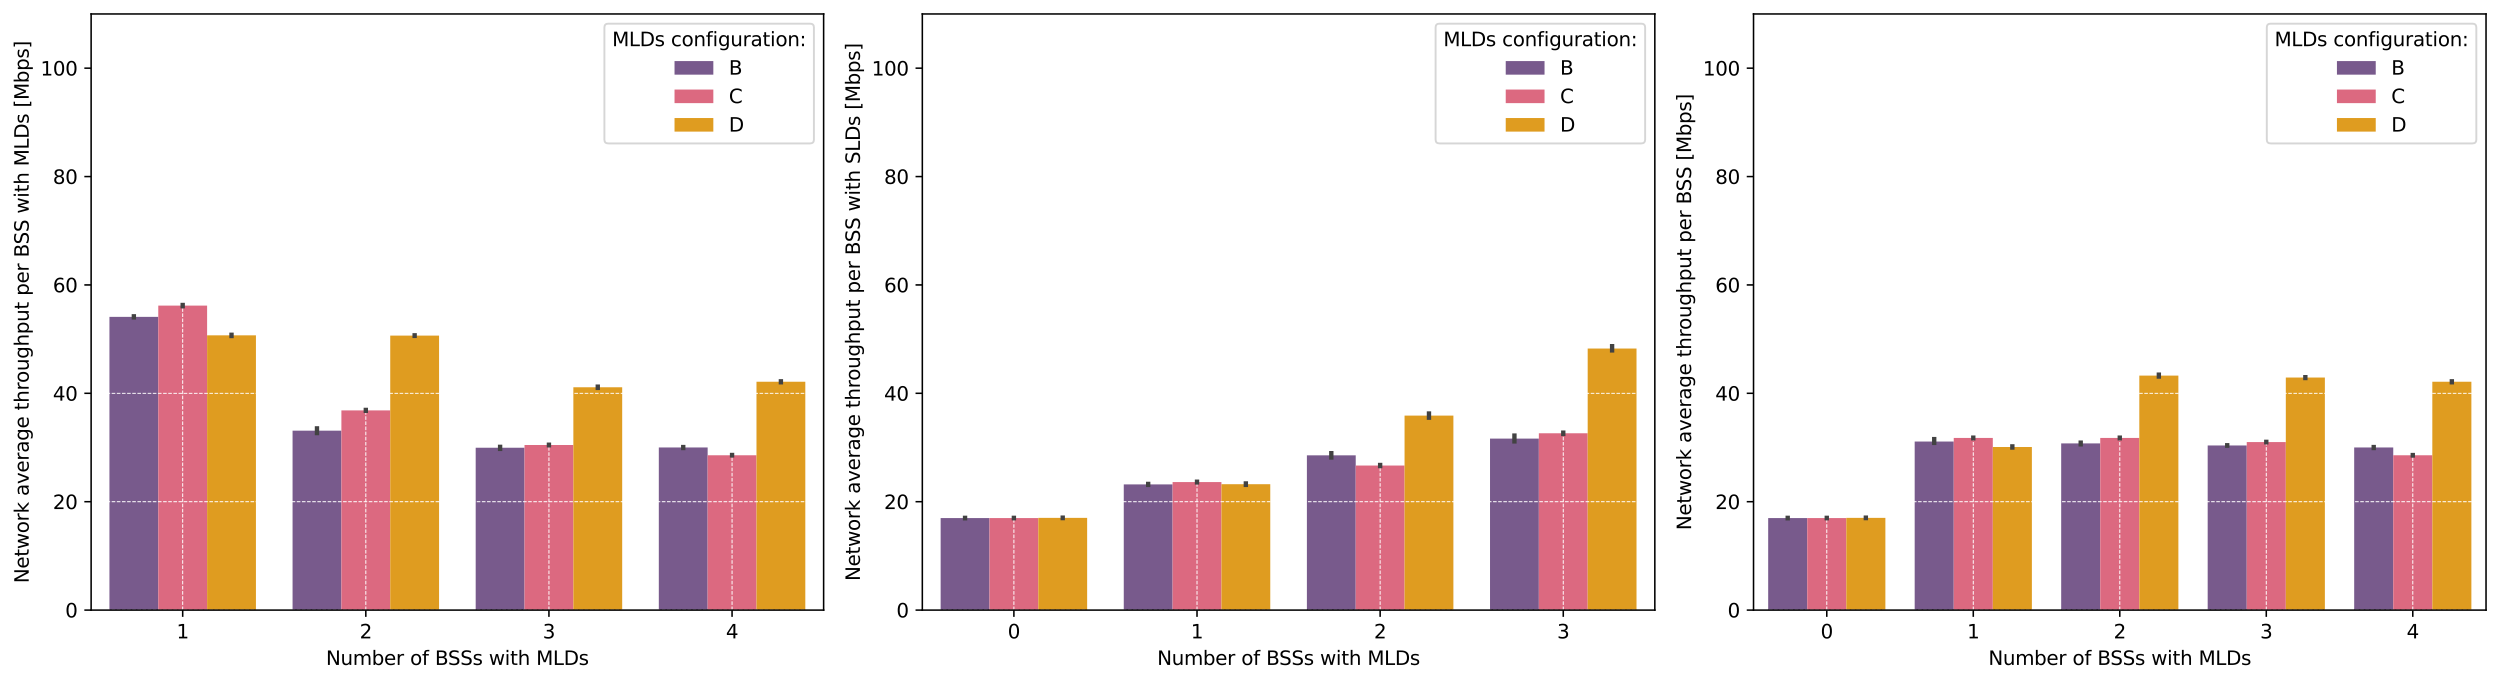 <?xml version="1.0" encoding="utf-8" standalone="no"?>
<!DOCTYPE svg PUBLIC "-//W3C//DTD SVG 1.1//EN"
  "http://www.w3.org/Graphics/SVG/1.1/DTD/svg11.dtd">
<svg xmlns:xlink="http://www.w3.org/1999/xlink" width="1288.496pt" height="351.996pt" viewBox="0 0 1288.496 351.996" xmlns="http://www.w3.org/2000/svg" version="1.1">
 <defs>
  <style type="text/css">*{stroke-linejoin: round; stroke-linecap: butt}</style>
 </defs>
 <g id="figure_1">
  <g id="patch_1">
   <path d="M 0 351.996 
L 1288.496 351.996 
L 1288.496 0 
L 0 0 
z
" style="fill: #ffffff"/>
  </g>
  <g id="axes_1">
   <g id="patch_2">
    <path d="M 46.966 314.44 
L 424.496 314.44 
L 424.496 7.2 
L 46.966 7.2 
z
" style="fill: #ffffff"/>
   </g>
   <g id="patch_3">
    <path d="M 56.404 314.44 
L 81.573 314.44 
L 81.573 163.315 
L 56.404 163.315 
z
" clip-path="url(#p177596a462)" style="fill: #785a8c"/>
   </g>
   <g id="patch_4">
    <path d="M 150.786 314.44 
L 175.955 314.44 
L 175.955 221.979 
L 150.786 221.979 
z
" clip-path="url(#p177596a462)" style="fill: #785a8c"/>
   </g>
   <g id="patch_5">
    <path d="M 245.169 314.44 
L 270.338 314.44 
L 270.338 230.77 
L 245.169 230.77 
z
" clip-path="url(#p177596a462)" style="fill: #785a8c"/>
   </g>
   <g id="patch_6">
    <path d="M 339.551 314.44 
L 364.72 314.44 
L 364.72 230.626 
L 339.551 230.626 
z
" clip-path="url(#p177596a462)" style="fill: #785a8c"/>
   </g>
   <g id="patch_7">
    <path d="M 81.573 314.44 
L 106.741 314.44 
L 106.741 157.498 
L 81.573 157.498 
z
" clip-path="url(#p177596a462)" style="fill: #dc6980"/>
   </g>
   <g id="patch_8">
    <path d="M 175.955 314.44 
L 201.124 314.44 
L 201.124 211.504 
L 175.955 211.504 
z
" clip-path="url(#p177596a462)" style="fill: #dc6980"/>
   </g>
   <g id="patch_9">
    <path d="M 270.338 314.44 
L 295.506 314.44 
L 295.506 229.354 
L 270.338 229.354 
z
" clip-path="url(#p177596a462)" style="fill: #dc6980"/>
   </g>
   <g id="patch_10">
    <path d="M 364.72 314.44 
L 389.889 314.44 
L 389.889 234.629 
L 364.72 234.629 
z
" clip-path="url(#p177596a462)" style="fill: #dc6980"/>
   </g>
   <g id="patch_11">
    <path d="M 106.741 314.44 
L 131.91 314.44 
L 131.91 172.84 
L 106.741 172.84 
z
" clip-path="url(#p177596a462)" style="fill: #df9c20"/>
   </g>
   <g id="patch_12">
    <path d="M 201.124 314.44 
L 226.292 314.44 
L 226.292 172.977 
L 201.124 172.977 
z
" clip-path="url(#p177596a462)" style="fill: #df9c20"/>
   </g>
   <g id="patch_13">
    <path d="M 295.506 314.44 
L 320.675 314.44 
L 320.675 199.586 
L 295.506 199.586 
z
" clip-path="url(#p177596a462)" style="fill: #df9c20"/>
   </g>
   <g id="patch_14">
    <path d="M 389.889 314.44 
L 415.057 314.44 
L 415.057 196.75 
L 389.889 196.75 
z
" clip-path="url(#p177596a462)" style="fill: #df9c20"/>
   </g>
   <g id="patch_15">
    <path d="M 94.157 314.44 
L 94.157 314.44 
L 94.157 314.44 
L 94.157 314.44 
z
" clip-path="url(#p177596a462)" style="fill: #785a8c"/>
   </g>
   <g id="patch_16">
    <path d="M 94.157 314.44 
L 94.157 314.44 
L 94.157 314.44 
L 94.157 314.44 
z
" clip-path="url(#p177596a462)" style="fill: #dc6980"/>
   </g>
   <g id="patch_17">
    <path d="M 94.157 314.44 
L 94.157 314.44 
L 94.157 314.44 
L 94.157 314.44 
z
" clip-path="url(#p177596a462)" style="fill: #df9c20"/>
   </g>
   <g id="matplotlib.axis_1">
    <g id="xtick_1">
     <g id="line2d_1">
      <path d="M 94.157 314.44 
L 94.157 7.2 
" clip-path="url(#p177596a462)" style="fill: none; stroke-dasharray: 1.85,0.8; stroke-dashoffset: 0; stroke: #ffffff; stroke-width: 0.5"/>
     </g>
     <g id="line2d_2">
      <defs>
       <path id="m660ee59c96" d="M 0 0 
L 0 3.5 
" style="stroke: #000000; stroke-width: 0.8"/>
      </defs>
      <g>
       <use xlink:href="#m660ee59c96" x="94.157" y="314.44" style="stroke: #000000; stroke-width: 0.8"/>
      </g>
     </g>
     <g id="text_1">
      <!-- 1 -->
      <g transform="translate(90.976 329.038) scale(0.1 -0.1)">
       <defs>
        <path id="DejaVuSans-31" d="M 794 531 
L 1825 531 
L 1825 4091 
L 703 3866 
L 703 4441 
L 1819 4666 
L 2450 4666 
L 2450 531 
L 3481 531 
L 3481 0 
L 794 0 
L 794 531 
z
" transform="scale(0.016)"/>
       </defs>
       <use xlink:href="#DejaVuSans-31"/>
      </g>
     </g>
    </g>
    <g id="xtick_2">
     <g id="line2d_3">
      <path d="M 188.539 314.44 
L 188.539 7.2 
" clip-path="url(#p177596a462)" style="fill: none; stroke-dasharray: 1.85,0.8; stroke-dashoffset: 0; stroke: #ffffff; stroke-width: 0.5"/>
     </g>
     <g id="line2d_4">
      <g>
       <use xlink:href="#m660ee59c96" x="188.539" y="314.44" style="stroke: #000000; stroke-width: 0.8"/>
      </g>
     </g>
     <g id="text_2">
      <!-- 2 -->
      <g transform="translate(185.358 329.038) scale(0.1 -0.1)">
       <defs>
        <path id="DejaVuSans-32" d="M 1228 531 
L 3431 531 
L 3431 0 
L 469 0 
L 469 531 
Q 828 903 1448 1529 
Q 2069 2156 2228 2338 
Q 2531 2678 2651 2914 
Q 2772 3150 2772 3378 
Q 2772 3750 2511 3984 
Q 2250 4219 1831 4219 
Q 1534 4219 1204 4116 
Q 875 4013 500 3803 
L 500 4441 
Q 881 4594 1212 4672 
Q 1544 4750 1819 4750 
Q 2544 4750 2975 4387 
Q 3406 4025 3406 3419 
Q 3406 3131 3298 2873 
Q 3191 2616 2906 2266 
Q 2828 2175 2409 1742 
Q 1991 1309 1228 531 
z
" transform="scale(0.016)"/>
       </defs>
       <use xlink:href="#DejaVuSans-32"/>
      </g>
     </g>
    </g>
    <g id="xtick_3">
     <g id="line2d_5">
      <path d="M 282.922 314.44 
L 282.922 7.2 
" clip-path="url(#p177596a462)" style="fill: none; stroke-dasharray: 1.85,0.8; stroke-dashoffset: 0; stroke: #ffffff; stroke-width: 0.5"/>
     </g>
     <g id="line2d_6">
      <g>
       <use xlink:href="#m660ee59c96" x="282.922" y="314.44" style="stroke: #000000; stroke-width: 0.8"/>
      </g>
     </g>
     <g id="text_3">
      <!-- 3 -->
      <g transform="translate(279.741 329.038) scale(0.1 -0.1)">
       <defs>
        <path id="DejaVuSans-33" d="M 2597 2516 
Q 3050 2419 3304 2112 
Q 3559 1806 3559 1356 
Q 3559 666 3084 287 
Q 2609 -91 1734 -91 
Q 1441 -91 1130 -33 
Q 819 25 488 141 
L 488 750 
Q 750 597 1062 519 
Q 1375 441 1716 441 
Q 2309 441 2620 675 
Q 2931 909 2931 1356 
Q 2931 1769 2642 2001 
Q 2353 2234 1838 2234 
L 1294 2234 
L 1294 2753 
L 1863 2753 
Q 2328 2753 2575 2939 
Q 2822 3125 2822 3475 
Q 2822 3834 2567 4026 
Q 2313 4219 1838 4219 
Q 1578 4219 1281 4162 
Q 984 4106 628 3988 
L 628 4550 
Q 988 4650 1302 4700 
Q 1616 4750 1894 4750 
Q 2613 4750 3031 4423 
Q 3450 4097 3450 3541 
Q 3450 3153 3228 2886 
Q 3006 2619 2597 2516 
z
" transform="scale(0.016)"/>
       </defs>
       <use xlink:href="#DejaVuSans-33"/>
      </g>
     </g>
    </g>
    <g id="xtick_4">
     <g id="line2d_7">
      <path d="M 377.304 314.44 
L 377.304 7.2 
" clip-path="url(#p177596a462)" style="fill: none; stroke-dasharray: 1.85,0.8; stroke-dashoffset: 0; stroke: #ffffff; stroke-width: 0.5"/>
     </g>
     <g id="line2d_8">
      <g>
       <use xlink:href="#m660ee59c96" x="377.304" y="314.44" style="stroke: #000000; stroke-width: 0.8"/>
      </g>
     </g>
     <g id="text_4">
      <!-- 4 -->
      <g transform="translate(374.123 329.038) scale(0.1 -0.1)">
       <defs>
        <path id="DejaVuSans-34" d="M 2419 4116 
L 825 1625 
L 2419 1625 
L 2419 4116 
z
M 2253 4666 
L 3047 4666 
L 3047 1625 
L 3713 1625 
L 3713 1100 
L 3047 1100 
L 3047 0 
L 2419 0 
L 2419 1100 
L 313 1100 
L 313 1709 
L 2253 4666 
z
" transform="scale(0.016)"/>
       </defs>
       <use xlink:href="#DejaVuSans-34"/>
      </g>
     </g>
    </g>
    <g id="text_5">
     <!-- Number of BSSs with MLDs -->
     <g transform="translate(168.011 342.717) scale(0.1 -0.1)">
      <defs>
       <path id="DejaVuSans-4e" d="M 628 4666 
L 1478 4666 
L 3547 763 
L 3547 4666 
L 4159 4666 
L 4159 0 
L 3309 0 
L 1241 3903 
L 1241 0 
L 628 0 
L 628 4666 
z
" transform="scale(0.016)"/>
       <path id="DejaVuSans-75" d="M 544 1381 
L 544 3500 
L 1119 3500 
L 1119 1403 
Q 1119 906 1312 657 
Q 1506 409 1894 409 
Q 2359 409 2629 706 
Q 2900 1003 2900 1516 
L 2900 3500 
L 3475 3500 
L 3475 0 
L 2900 0 
L 2900 538 
Q 2691 219 2414 64 
Q 2138 -91 1772 -91 
Q 1169 -91 856 284 
Q 544 659 544 1381 
z
M 1991 3584 
L 1991 3584 
z
" transform="scale(0.016)"/>
       <path id="DejaVuSans-6d" d="M 3328 2828 
Q 3544 3216 3844 3400 
Q 4144 3584 4550 3584 
Q 5097 3584 5394 3201 
Q 5691 2819 5691 2113 
L 5691 0 
L 5113 0 
L 5113 2094 
Q 5113 2597 4934 2840 
Q 4756 3084 4391 3084 
Q 3944 3084 3684 2787 
Q 3425 2491 3425 1978 
L 3425 0 
L 2847 0 
L 2847 2094 
Q 2847 2600 2669 2842 
Q 2491 3084 2119 3084 
Q 1678 3084 1418 2786 
Q 1159 2488 1159 1978 
L 1159 0 
L 581 0 
L 581 3500 
L 1159 3500 
L 1159 2956 
Q 1356 3278 1631 3431 
Q 1906 3584 2284 3584 
Q 2666 3584 2933 3390 
Q 3200 3197 3328 2828 
z
" transform="scale(0.016)"/>
       <path id="DejaVuSans-62" d="M 3116 1747 
Q 3116 2381 2855 2742 
Q 2594 3103 2138 3103 
Q 1681 3103 1420 2742 
Q 1159 2381 1159 1747 
Q 1159 1113 1420 752 
Q 1681 391 2138 391 
Q 2594 391 2855 752 
Q 3116 1113 3116 1747 
z
M 1159 2969 
Q 1341 3281 1617 3432 
Q 1894 3584 2278 3584 
Q 2916 3584 3314 3078 
Q 3713 2572 3713 1747 
Q 3713 922 3314 415 
Q 2916 -91 2278 -91 
Q 1894 -91 1617 61 
Q 1341 213 1159 525 
L 1159 0 
L 581 0 
L 581 4863 
L 1159 4863 
L 1159 2969 
z
" transform="scale(0.016)"/>
       <path id="DejaVuSans-65" d="M 3597 1894 
L 3597 1613 
L 953 1613 
Q 991 1019 1311 708 
Q 1631 397 2203 397 
Q 2534 397 2845 478 
Q 3156 559 3463 722 
L 3463 178 
Q 3153 47 2828 -22 
Q 2503 -91 2169 -91 
Q 1331 -91 842 396 
Q 353 884 353 1716 
Q 353 2575 817 3079 
Q 1281 3584 2069 3584 
Q 2775 3584 3186 3129 
Q 3597 2675 3597 1894 
z
M 3022 2063 
Q 3016 2534 2758 2815 
Q 2500 3097 2075 3097 
Q 1594 3097 1305 2825 
Q 1016 2553 972 2059 
L 3022 2063 
z
" transform="scale(0.016)"/>
       <path id="DejaVuSans-72" d="M 2631 2963 
Q 2534 3019 2420 3045 
Q 2306 3072 2169 3072 
Q 1681 3072 1420 2755 
Q 1159 2438 1159 1844 
L 1159 0 
L 581 0 
L 581 3500 
L 1159 3500 
L 1159 2956 
Q 1341 3275 1631 3429 
Q 1922 3584 2338 3584 
Q 2397 3584 2469 3576 
Q 2541 3569 2628 3553 
L 2631 2963 
z
" transform="scale(0.016)"/>
       <path id="DejaVuSans-20" transform="scale(0.016)"/>
       <path id="DejaVuSans-6f" d="M 1959 3097 
Q 1497 3097 1228 2736 
Q 959 2375 959 1747 
Q 959 1119 1226 758 
Q 1494 397 1959 397 
Q 2419 397 2687 759 
Q 2956 1122 2956 1747 
Q 2956 2369 2687 2733 
Q 2419 3097 1959 3097 
z
M 1959 3584 
Q 2709 3584 3137 3096 
Q 3566 2609 3566 1747 
Q 3566 888 3137 398 
Q 2709 -91 1959 -91 
Q 1206 -91 779 398 
Q 353 888 353 1747 
Q 353 2609 779 3096 
Q 1206 3584 1959 3584 
z
" transform="scale(0.016)"/>
       <path id="DejaVuSans-66" d="M 2375 4863 
L 2375 4384 
L 1825 4384 
Q 1516 4384 1395 4259 
Q 1275 4134 1275 3809 
L 1275 3500 
L 2222 3500 
L 2222 3053 
L 1275 3053 
L 1275 0 
L 697 0 
L 697 3053 
L 147 3053 
L 147 3500 
L 697 3500 
L 697 3744 
Q 697 4328 969 4595 
Q 1241 4863 1831 4863 
L 2375 4863 
z
" transform="scale(0.016)"/>
       <path id="DejaVuSans-42" d="M 1259 2228 
L 1259 519 
L 2272 519 
Q 2781 519 3026 730 
Q 3272 941 3272 1375 
Q 3272 1813 3026 2020 
Q 2781 2228 2272 2228 
L 1259 2228 
z
M 1259 4147 
L 1259 2741 
L 2194 2741 
Q 2656 2741 2882 2914 
Q 3109 3088 3109 3444 
Q 3109 3797 2882 3972 
Q 2656 4147 2194 4147 
L 1259 4147 
z
M 628 4666 
L 2241 4666 
Q 2963 4666 3353 4366 
Q 3744 4066 3744 3513 
Q 3744 3084 3544 2831 
Q 3344 2578 2956 2516 
Q 3422 2416 3680 2098 
Q 3938 1781 3938 1306 
Q 3938 681 3513 340 
Q 3088 0 2303 0 
L 628 0 
L 628 4666 
z
" transform="scale(0.016)"/>
       <path id="DejaVuSans-53" d="M 3425 4513 
L 3425 3897 
Q 3066 4069 2747 4153 
Q 2428 4238 2131 4238 
Q 1616 4238 1336 4038 
Q 1056 3838 1056 3469 
Q 1056 3159 1242 3001 
Q 1428 2844 1947 2747 
L 2328 2669 
Q 3034 2534 3370 2195 
Q 3706 1856 3706 1288 
Q 3706 609 3251 259 
Q 2797 -91 1919 -91 
Q 1588 -91 1214 -16 
Q 841 59 441 206 
L 441 856 
Q 825 641 1194 531 
Q 1563 422 1919 422 
Q 2459 422 2753 634 
Q 3047 847 3047 1241 
Q 3047 1584 2836 1778 
Q 2625 1972 2144 2069 
L 1759 2144 
Q 1053 2284 737 2584 
Q 422 2884 422 3419 
Q 422 4038 858 4394 
Q 1294 4750 2059 4750 
Q 2388 4750 2728 4690 
Q 3069 4631 3425 4513 
z
" transform="scale(0.016)"/>
       <path id="DejaVuSans-73" d="M 2834 3397 
L 2834 2853 
Q 2591 2978 2328 3040 
Q 2066 3103 1784 3103 
Q 1356 3103 1142 2972 
Q 928 2841 928 2578 
Q 928 2378 1081 2264 
Q 1234 2150 1697 2047 
L 1894 2003 
Q 2506 1872 2764 1633 
Q 3022 1394 3022 966 
Q 3022 478 2636 193 
Q 2250 -91 1575 -91 
Q 1294 -91 989 -36 
Q 684 19 347 128 
L 347 722 
Q 666 556 975 473 
Q 1284 391 1588 391 
Q 1994 391 2212 530 
Q 2431 669 2431 922 
Q 2431 1156 2273 1281 
Q 2116 1406 1581 1522 
L 1381 1569 
Q 847 1681 609 1914 
Q 372 2147 372 2553 
Q 372 3047 722 3315 
Q 1072 3584 1716 3584 
Q 2034 3584 2315 3537 
Q 2597 3491 2834 3397 
z
" transform="scale(0.016)"/>
       <path id="DejaVuSans-77" d="M 269 3500 
L 844 3500 
L 1563 769 
L 2278 3500 
L 2956 3500 
L 3675 769 
L 4391 3500 
L 4966 3500 
L 4050 0 
L 3372 0 
L 2619 2869 
L 1863 0 
L 1184 0 
L 269 3500 
z
" transform="scale(0.016)"/>
       <path id="DejaVuSans-69" d="M 603 3500 
L 1178 3500 
L 1178 0 
L 603 0 
L 603 3500 
z
M 603 4863 
L 1178 4863 
L 1178 4134 
L 603 4134 
L 603 4863 
z
" transform="scale(0.016)"/>
       <path id="DejaVuSans-74" d="M 1172 4494 
L 1172 3500 
L 2356 3500 
L 2356 3053 
L 1172 3053 
L 1172 1153 
Q 1172 725 1289 603 
Q 1406 481 1766 481 
L 2356 481 
L 2356 0 
L 1766 0 
Q 1100 0 847 248 
Q 594 497 594 1153 
L 594 3053 
L 172 3053 
L 172 3500 
L 594 3500 
L 594 4494 
L 1172 4494 
z
" transform="scale(0.016)"/>
       <path id="DejaVuSans-68" d="M 3513 2113 
L 3513 0 
L 2938 0 
L 2938 2094 
Q 2938 2591 2744 2837 
Q 2550 3084 2163 3084 
Q 1697 3084 1428 2787 
Q 1159 2491 1159 1978 
L 1159 0 
L 581 0 
L 581 4863 
L 1159 4863 
L 1159 2956 
Q 1366 3272 1645 3428 
Q 1925 3584 2291 3584 
Q 2894 3584 3203 3211 
Q 3513 2838 3513 2113 
z
" transform="scale(0.016)"/>
       <path id="DejaVuSans-4d" d="M 628 4666 
L 1569 4666 
L 2759 1491 
L 3956 4666 
L 4897 4666 
L 4897 0 
L 4281 0 
L 4281 4097 
L 3078 897 
L 2444 897 
L 1241 4097 
L 1241 0 
L 628 0 
L 628 4666 
z
" transform="scale(0.016)"/>
       <path id="DejaVuSans-4c" d="M 628 4666 
L 1259 4666 
L 1259 531 
L 3531 531 
L 3531 0 
L 628 0 
L 628 4666 
z
" transform="scale(0.016)"/>
       <path id="DejaVuSans-44" d="M 1259 4147 
L 1259 519 
L 2022 519 
Q 2988 519 3436 956 
Q 3884 1394 3884 2338 
Q 3884 3275 3436 3711 
Q 2988 4147 2022 4147 
L 1259 4147 
z
M 628 4666 
L 1925 4666 
Q 3281 4666 3915 4102 
Q 4550 3538 4550 2338 
Q 4550 1131 3912 565 
Q 3275 0 1925 0 
L 628 0 
L 628 4666 
z
" transform="scale(0.016)"/>
      </defs>
      <use xlink:href="#DejaVuSans-4e"/>
      <use xlink:href="#DejaVuSans-75" x="74.805"/>
      <use xlink:href="#DejaVuSans-6d" x="138.184"/>
      <use xlink:href="#DejaVuSans-62" x="235.596"/>
      <use xlink:href="#DejaVuSans-65" x="299.072"/>
      <use xlink:href="#DejaVuSans-72" x="360.596"/>
      <use xlink:href="#DejaVuSans-20" x="401.709"/>
      <use xlink:href="#DejaVuSans-6f" x="433.496"/>
      <use xlink:href="#DejaVuSans-66" x="494.678"/>
      <use xlink:href="#DejaVuSans-20" x="529.883"/>
      <use xlink:href="#DejaVuSans-42" x="561.67"/>
      <use xlink:href="#DejaVuSans-53" x="628.523"/>
      <use xlink:href="#DejaVuSans-53" x="692"/>
      <use xlink:href="#DejaVuSans-73" x="755.477"/>
      <use xlink:href="#DejaVuSans-20" x="807.576"/>
      <use xlink:href="#DejaVuSans-77" x="839.363"/>
      <use xlink:href="#DejaVuSans-69" x="921.15"/>
      <use xlink:href="#DejaVuSans-74" x="948.934"/>
      <use xlink:href="#DejaVuSans-68" x="988.143"/>
      <use xlink:href="#DejaVuSans-20" x="1051.521"/>
      <use xlink:href="#DejaVuSans-4d" x="1083.309"/>
      <use xlink:href="#DejaVuSans-4c" x="1169.588"/>
      <use xlink:href="#DejaVuSans-44" x="1225.301"/>
      <use xlink:href="#DejaVuSans-73" x="1302.303"/>
     </g>
    </g>
   </g>
   <g id="matplotlib.axis_2">
    <g id="ytick_1">
     <g id="line2d_9">
      <path d="M 46.966 314.44 
L 424.496 314.44 
" clip-path="url(#p177596a462)" style="fill: none; stroke-dasharray: 1.85,0.8; stroke-dashoffset: 0; stroke: #ffffff; stroke-width: 0.5"/>
     </g>
     <g id="line2d_10">
      <defs>
       <path id="mefe43d2ec6" d="M 0 0 
L -3.5 0 
" style="stroke: #000000; stroke-width: 0.8"/>
      </defs>
      <g>
       <use xlink:href="#mefe43d2ec6" x="46.966" y="314.44" style="stroke: #000000; stroke-width: 0.8"/>
      </g>
     </g>
     <g id="text_6">
      <!-- 0 -->
      <g transform="translate(33.603 318.239) scale(0.1 -0.1)">
       <defs>
        <path id="DejaVuSans-30" d="M 2034 4250 
Q 1547 4250 1301 3770 
Q 1056 3291 1056 2328 
Q 1056 1369 1301 889 
Q 1547 409 2034 409 
Q 2525 409 2770 889 
Q 3016 1369 3016 2328 
Q 3016 3291 2770 3770 
Q 2525 4250 2034 4250 
z
M 2034 4750 
Q 2819 4750 3233 4129 
Q 3647 3509 3647 2328 
Q 3647 1150 3233 529 
Q 2819 -91 2034 -91 
Q 1250 -91 836 529 
Q 422 1150 422 2328 
Q 422 3509 836 4129 
Q 1250 4750 2034 4750 
z
" transform="scale(0.016)"/>
       </defs>
       <use xlink:href="#DejaVuSans-30"/>
      </g>
     </g>
    </g>
    <g id="ytick_2">
     <g id="line2d_11">
      <path d="M 46.966 258.578 
L 424.496 258.578 
" clip-path="url(#p177596a462)" style="fill: none; stroke-dasharray: 1.85,0.8; stroke-dashoffset: 0; stroke: #ffffff; stroke-width: 0.5"/>
     </g>
     <g id="line2d_12">
      <g>
       <use xlink:href="#mefe43d2ec6" x="46.966" y="258.578" style="stroke: #000000; stroke-width: 0.8"/>
      </g>
     </g>
     <g id="text_7">
      <!-- 20 -->
      <g transform="translate(27.241 262.377) scale(0.1 -0.1)">
       <use xlink:href="#DejaVuSans-32"/>
       <use xlink:href="#DejaVuSans-30" x="63.623"/>
      </g>
     </g>
    </g>
    <g id="ytick_3">
     <g id="line2d_13">
      <path d="M 46.966 202.716 
L 424.496 202.716 
" clip-path="url(#p177596a462)" style="fill: none; stroke-dasharray: 1.85,0.8; stroke-dashoffset: 0; stroke: #ffffff; stroke-width: 0.5"/>
     </g>
     <g id="line2d_14">
      <g>
       <use xlink:href="#mefe43d2ec6" x="46.966" y="202.716" style="stroke: #000000; stroke-width: 0.8"/>
      </g>
     </g>
     <g id="text_8">
      <!-- 40 -->
      <g transform="translate(27.241 206.516) scale(0.1 -0.1)">
       <use xlink:href="#DejaVuSans-34"/>
       <use xlink:href="#DejaVuSans-30" x="63.623"/>
      </g>
     </g>
    </g>
    <g id="ytick_4">
     <g id="line2d_15">
      <path d="M 46.966 146.855 
L 424.496 146.855 
" clip-path="url(#p177596a462)" style="fill: none; stroke-dasharray: 1.85,0.8; stroke-dashoffset: 0; stroke: #ffffff; stroke-width: 0.5"/>
     </g>
     <g id="line2d_16">
      <g>
       <use xlink:href="#mefe43d2ec6" x="46.966" y="146.855" style="stroke: #000000; stroke-width: 0.8"/>
      </g>
     </g>
     <g id="text_9">
      <!-- 60 -->
      <g transform="translate(27.241 150.654) scale(0.1 -0.1)">
       <defs>
        <path id="DejaVuSans-36" d="M 2113 2584 
Q 1688 2584 1439 2293 
Q 1191 2003 1191 1497 
Q 1191 994 1439 701 
Q 1688 409 2113 409 
Q 2538 409 2786 701 
Q 3034 994 3034 1497 
Q 3034 2003 2786 2293 
Q 2538 2584 2113 2584 
z
M 3366 4563 
L 3366 3988 
Q 3128 4100 2886 4159 
Q 2644 4219 2406 4219 
Q 1781 4219 1451 3797 
Q 1122 3375 1075 2522 
Q 1259 2794 1537 2939 
Q 1816 3084 2150 3084 
Q 2853 3084 3261 2657 
Q 3669 2231 3669 1497 
Q 3669 778 3244 343 
Q 2819 -91 2113 -91 
Q 1303 -91 875 529 
Q 447 1150 447 2328 
Q 447 3434 972 4092 
Q 1497 4750 2381 4750 
Q 2619 4750 2861 4703 
Q 3103 4656 3366 4563 
z
" transform="scale(0.016)"/>
       </defs>
       <use xlink:href="#DejaVuSans-36"/>
       <use xlink:href="#DejaVuSans-30" x="63.623"/>
      </g>
     </g>
    </g>
    <g id="ytick_5">
     <g id="line2d_17">
      <path d="M 46.966 90.993 
L 424.496 90.993 
" clip-path="url(#p177596a462)" style="fill: none; stroke-dasharray: 1.85,0.8; stroke-dashoffset: 0; stroke: #ffffff; stroke-width: 0.5"/>
     </g>
     <g id="line2d_18">
      <g>
       <use xlink:href="#mefe43d2ec6" x="46.966" y="90.993" style="stroke: #000000; stroke-width: 0.8"/>
      </g>
     </g>
     <g id="text_10">
      <!-- 80 -->
      <g transform="translate(27.241 94.792) scale(0.1 -0.1)">
       <defs>
        <path id="DejaVuSans-38" d="M 2034 2216 
Q 1584 2216 1326 1975 
Q 1069 1734 1069 1313 
Q 1069 891 1326 650 
Q 1584 409 2034 409 
Q 2484 409 2743 651 
Q 3003 894 3003 1313 
Q 3003 1734 2745 1975 
Q 2488 2216 2034 2216 
z
M 1403 2484 
Q 997 2584 770 2862 
Q 544 3141 544 3541 
Q 544 4100 942 4425 
Q 1341 4750 2034 4750 
Q 2731 4750 3128 4425 
Q 3525 4100 3525 3541 
Q 3525 3141 3298 2862 
Q 3072 2584 2669 2484 
Q 3125 2378 3379 2068 
Q 3634 1759 3634 1313 
Q 3634 634 3220 271 
Q 2806 -91 2034 -91 
Q 1263 -91 848 271 
Q 434 634 434 1313 
Q 434 1759 690 2068 
Q 947 2378 1403 2484 
z
M 1172 3481 
Q 1172 3119 1398 2916 
Q 1625 2713 2034 2713 
Q 2441 2713 2670 2916 
Q 2900 3119 2900 3481 
Q 2900 3844 2670 4047 
Q 2441 4250 2034 4250 
Q 1625 4250 1398 4047 
Q 1172 3844 1172 3481 
z
" transform="scale(0.016)"/>
       </defs>
       <use xlink:href="#DejaVuSans-38"/>
       <use xlink:href="#DejaVuSans-30" x="63.623"/>
      </g>
     </g>
    </g>
    <g id="ytick_6">
     <g id="line2d_19">
      <path d="M 46.966 35.131 
L 424.496 35.131 
" clip-path="url(#p177596a462)" style="fill: none; stroke-dasharray: 1.85,0.8; stroke-dashoffset: 0; stroke: #ffffff; stroke-width: 0.5"/>
     </g>
     <g id="line2d_20">
      <g>
       <use xlink:href="#mefe43d2ec6" x="46.966" y="35.131" style="stroke: #000000; stroke-width: 0.8"/>
      </g>
     </g>
     <g id="text_11">
      <!-- 100 -->
      <g transform="translate(20.878 38.93) scale(0.1 -0.1)">
       <use xlink:href="#DejaVuSans-31"/>
       <use xlink:href="#DejaVuSans-30" x="63.623"/>
       <use xlink:href="#DejaVuSans-30" x="127.246"/>
      </g>
     </g>
    </g>
    <g id="text_12">
     <!-- Network average throughput per BSS with MLDs [Mbps] -->
     <g transform="translate(14.798 300.565) rotate(-90) scale(0.1 -0.1)">
      <defs>
       <path id="DejaVuSans-6b" d="M 581 4863 
L 1159 4863 
L 1159 1991 
L 2875 3500 
L 3609 3500 
L 1753 1863 
L 3688 0 
L 2938 0 
L 1159 1709 
L 1159 0 
L 581 0 
L 581 4863 
z
" transform="scale(0.016)"/>
       <path id="DejaVuSans-61" d="M 2194 1759 
Q 1497 1759 1228 1600 
Q 959 1441 959 1056 
Q 959 750 1161 570 
Q 1363 391 1709 391 
Q 2188 391 2477 730 
Q 2766 1069 2766 1631 
L 2766 1759 
L 2194 1759 
z
M 3341 1997 
L 3341 0 
L 2766 0 
L 2766 531 
Q 2569 213 2275 61 
Q 1981 -91 1556 -91 
Q 1019 -91 701 211 
Q 384 513 384 1019 
Q 384 1609 779 1909 
Q 1175 2209 1959 2209 
L 2766 2209 
L 2766 2266 
Q 2766 2663 2505 2880 
Q 2244 3097 1772 3097 
Q 1472 3097 1187 3025 
Q 903 2953 641 2809 
L 641 3341 
Q 956 3463 1253 3523 
Q 1550 3584 1831 3584 
Q 2591 3584 2966 3190 
Q 3341 2797 3341 1997 
z
" transform="scale(0.016)"/>
       <path id="DejaVuSans-76" d="M 191 3500 
L 800 3500 
L 1894 563 
L 2988 3500 
L 3597 3500 
L 2284 0 
L 1503 0 
L 191 3500 
z
" transform="scale(0.016)"/>
       <path id="DejaVuSans-67" d="M 2906 1791 
Q 2906 2416 2648 2759 
Q 2391 3103 1925 3103 
Q 1463 3103 1205 2759 
Q 947 2416 947 1791 
Q 947 1169 1205 825 
Q 1463 481 1925 481 
Q 2391 481 2648 825 
Q 2906 1169 2906 1791 
z
M 3481 434 
Q 3481 -459 3084 -895 
Q 2688 -1331 1869 -1331 
Q 1566 -1331 1297 -1286 
Q 1028 -1241 775 -1147 
L 775 -588 
Q 1028 -725 1275 -790 
Q 1522 -856 1778 -856 
Q 2344 -856 2625 -561 
Q 2906 -266 2906 331 
L 2906 616 
Q 2728 306 2450 153 
Q 2172 0 1784 0 
Q 1141 0 747 490 
Q 353 981 353 1791 
Q 353 2603 747 3093 
Q 1141 3584 1784 3584 
Q 2172 3584 2450 3431 
Q 2728 3278 2906 2969 
L 2906 3500 
L 3481 3500 
L 3481 434 
z
" transform="scale(0.016)"/>
       <path id="DejaVuSans-70" d="M 1159 525 
L 1159 -1331 
L 581 -1331 
L 581 3500 
L 1159 3500 
L 1159 2969 
Q 1341 3281 1617 3432 
Q 1894 3584 2278 3584 
Q 2916 3584 3314 3078 
Q 3713 2572 3713 1747 
Q 3713 922 3314 415 
Q 2916 -91 2278 -91 
Q 1894 -91 1617 61 
Q 1341 213 1159 525 
z
M 3116 1747 
Q 3116 2381 2855 2742 
Q 2594 3103 2138 3103 
Q 1681 3103 1420 2742 
Q 1159 2381 1159 1747 
Q 1159 1113 1420 752 
Q 1681 391 2138 391 
Q 2594 391 2855 752 
Q 3116 1113 3116 1747 
z
" transform="scale(0.016)"/>
       <path id="DejaVuSans-5b" d="M 550 4863 
L 1875 4863 
L 1875 4416 
L 1125 4416 
L 1125 -397 
L 1875 -397 
L 1875 -844 
L 550 -844 
L 550 4863 
z
" transform="scale(0.016)"/>
       <path id="DejaVuSans-5d" d="M 1947 4863 
L 1947 -844 
L 622 -844 
L 622 -397 
L 1369 -397 
L 1369 4416 
L 622 4416 
L 622 4863 
L 1947 4863 
z
" transform="scale(0.016)"/>
      </defs>
      <use xlink:href="#DejaVuSans-4e"/>
      <use xlink:href="#DejaVuSans-65" x="74.805"/>
      <use xlink:href="#DejaVuSans-74" x="136.328"/>
      <use xlink:href="#DejaVuSans-77" x="175.537"/>
      <use xlink:href="#DejaVuSans-6f" x="257.324"/>
      <use xlink:href="#DejaVuSans-72" x="318.506"/>
      <use xlink:href="#DejaVuSans-6b" x="359.619"/>
      <use xlink:href="#DejaVuSans-20" x="417.529"/>
      <use xlink:href="#DejaVuSans-61" x="449.316"/>
      <use xlink:href="#DejaVuSans-76" x="510.596"/>
      <use xlink:href="#DejaVuSans-65" x="569.775"/>
      <use xlink:href="#DejaVuSans-72" x="631.299"/>
      <use xlink:href="#DejaVuSans-61" x="672.412"/>
      <use xlink:href="#DejaVuSans-67" x="733.691"/>
      <use xlink:href="#DejaVuSans-65" x="797.168"/>
      <use xlink:href="#DejaVuSans-20" x="858.691"/>
      <use xlink:href="#DejaVuSans-74" x="890.479"/>
      <use xlink:href="#DejaVuSans-68" x="929.688"/>
      <use xlink:href="#DejaVuSans-72" x="993.066"/>
      <use xlink:href="#DejaVuSans-6f" x="1031.93"/>
      <use xlink:href="#DejaVuSans-75" x="1093.111"/>
      <use xlink:href="#DejaVuSans-67" x="1156.49"/>
      <use xlink:href="#DejaVuSans-68" x="1219.967"/>
      <use xlink:href="#DejaVuSans-70" x="1283.346"/>
      <use xlink:href="#DejaVuSans-75" x="1346.822"/>
      <use xlink:href="#DejaVuSans-74" x="1410.201"/>
      <use xlink:href="#DejaVuSans-20" x="1449.41"/>
      <use xlink:href="#DejaVuSans-70" x="1481.197"/>
      <use xlink:href="#DejaVuSans-65" x="1544.674"/>
      <use xlink:href="#DejaVuSans-72" x="1606.197"/>
      <use xlink:href="#DejaVuSans-20" x="1647.311"/>
      <use xlink:href="#DejaVuSans-42" x="1679.098"/>
      <use xlink:href="#DejaVuSans-53" x="1745.951"/>
      <use xlink:href="#DejaVuSans-53" x="1809.428"/>
      <use xlink:href="#DejaVuSans-20" x="1872.904"/>
      <use xlink:href="#DejaVuSans-77" x="1904.691"/>
      <use xlink:href="#DejaVuSans-69" x="1986.479"/>
      <use xlink:href="#DejaVuSans-74" x="2014.262"/>
      <use xlink:href="#DejaVuSans-68" x="2053.471"/>
      <use xlink:href="#DejaVuSans-20" x="2116.85"/>
      <use xlink:href="#DejaVuSans-4d" x="2148.637"/>
      <use xlink:href="#DejaVuSans-4c" x="2234.916"/>
      <use xlink:href="#DejaVuSans-44" x="2290.629"/>
      <use xlink:href="#DejaVuSans-73" x="2367.631"/>
      <use xlink:href="#DejaVuSans-20" x="2419.73"/>
      <use xlink:href="#DejaVuSans-5b" x="2451.518"/>
      <use xlink:href="#DejaVuSans-4d" x="2490.531"/>
      <use xlink:href="#DejaVuSans-62" x="2576.811"/>
      <use xlink:href="#DejaVuSans-70" x="2640.287"/>
      <use xlink:href="#DejaVuSans-73" x="2703.764"/>
      <use xlink:href="#DejaVuSans-5d" x="2755.863"/>
     </g>
    </g>
   </g>
   <g id="line2d_21">
    <path d="M 68.988 163.612 
L 68.988 163.029 
" clip-path="url(#p177596a462)" style="fill: none; stroke: #424242; stroke-width: 2.25; stroke-linecap: square"/>
   </g>
   <g id="line2d_22">
    <path d="M 163.371 223.197 
L 163.371 220.774 
" clip-path="url(#p177596a462)" style="fill: none; stroke: #424242; stroke-width: 2.25; stroke-linecap: square"/>
   </g>
   <g id="line2d_23">
    <path d="M 257.753 231.338 
L 257.753 230.29 
" clip-path="url(#p177596a462)" style="fill: none; stroke: #424242; stroke-width: 2.25; stroke-linecap: square"/>
   </g>
   <g id="line2d_24">
    <path d="M 352.136 230.909 
L 352.136 230.419 
" clip-path="url(#p177596a462)" style="fill: none; stroke: #424242; stroke-width: 2.25; stroke-linecap: square"/>
   </g>
   <g id="line2d_25">
    <path d="M 94.157 157.822 
L 94.157 157.191 
" clip-path="url(#p177596a462)" style="fill: none; stroke: #424242; stroke-width: 2.25; stroke-linecap: square"/>
   </g>
   <g id="line2d_26">
    <path d="M 188.539 211.736 
L 188.539 211.276 
" clip-path="url(#p177596a462)" style="fill: none; stroke: #424242; stroke-width: 2.25; stroke-linecap: square"/>
   </g>
   <g id="line2d_27">
    <path d="M 282.922 229.5 
L 282.922 229.198 
" clip-path="url(#p177596a462)" style="fill: none; stroke: #424242; stroke-width: 2.25; stroke-linecap: square"/>
   </g>
   <g id="line2d_28">
    <path d="M 377.304 234.73 
L 377.304 234.514 
" clip-path="url(#p177596a462)" style="fill: none; stroke: #424242; stroke-width: 2.25; stroke-linecap: square"/>
   </g>
   <g id="line2d_29">
    <path d="M 119.326 173.196 
L 119.326 172.54 
" clip-path="url(#p177596a462)" style="fill: none; stroke: #424242; stroke-width: 2.25; stroke-linecap: square"/>
   </g>
   <g id="line2d_30">
    <path d="M 213.708 173.123 
L 213.708 172.814 
" clip-path="url(#p177596a462)" style="fill: none; stroke: #424242; stroke-width: 2.25; stroke-linecap: square"/>
   </g>
   <g id="line2d_31">
    <path d="M 308.091 199.906 
L 308.091 199.295 
" clip-path="url(#p177596a462)" style="fill: none; stroke: #424242; stroke-width: 2.25; stroke-linecap: square"/>
   </g>
   <g id="line2d_32">
    <path d="M 402.473 197.039 
L 402.473 196.521 
" clip-path="url(#p177596a462)" style="fill: none; stroke: #424242; stroke-width: 2.25; stroke-linecap: square"/>
   </g>
   <g id="patch_18">
    <path d="M 46.966 314.44 
L 46.966 7.2 
" style="fill: none; stroke: #000000; stroke-width: 0.8; stroke-linejoin: miter; stroke-linecap: square"/>
   </g>
   <g id="patch_19">
    <path d="M 424.496 314.44 
L 424.496 7.2 
" style="fill: none; stroke: #000000; stroke-width: 0.8; stroke-linejoin: miter; stroke-linecap: square"/>
   </g>
   <g id="patch_20">
    <path d="M 46.966 314.44 
L 424.496 314.44 
" style="fill: none; stroke: #000000; stroke-width: 0.8; stroke-linejoin: miter; stroke-linecap: square"/>
   </g>
   <g id="patch_21">
    <path d="M 46.966 7.2 
L 424.496 7.2 
" style="fill: none; stroke: #000000; stroke-width: 0.8; stroke-linejoin: miter; stroke-linecap: square"/>
   </g>
   <g id="legend_1">
    <g id="patch_22">
     <path d="M 313.507 73.912 
L 417.496 73.912 
Q 419.496 73.912 419.496 71.912 
L 419.496 14.2 
Q 419.496 12.2 417.496 12.2 
L 313.507 12.2 
Q 311.507 12.2 311.507 14.2 
L 311.507 71.912 
Q 311.507 73.912 313.507 73.912 
z
" style="fill: #ffffff; opacity: 0.8; stroke: #cccccc; stroke-linejoin: miter"/>
    </g>
    <g id="text_13">
     <!-- MLDs configuration: -->
     <g transform="translate(315.507 23.798) scale(0.1 -0.1)">
      <defs>
       <path id="DejaVuSans-63" d="M 3122 3366 
L 3122 2828 
Q 2878 2963 2633 3030 
Q 2388 3097 2138 3097 
Q 1578 3097 1268 2742 
Q 959 2388 959 1747 
Q 959 1106 1268 751 
Q 1578 397 2138 397 
Q 2388 397 2633 464 
Q 2878 531 3122 666 
L 3122 134 
Q 2881 22 2623 -34 
Q 2366 -91 2075 -91 
Q 1284 -91 818 406 
Q 353 903 353 1747 
Q 353 2603 823 3093 
Q 1294 3584 2113 3584 
Q 2378 3584 2631 3529 
Q 2884 3475 3122 3366 
z
" transform="scale(0.016)"/>
       <path id="DejaVuSans-6e" d="M 3513 2113 
L 3513 0 
L 2938 0 
L 2938 2094 
Q 2938 2591 2744 2837 
Q 2550 3084 2163 3084 
Q 1697 3084 1428 2787 
Q 1159 2491 1159 1978 
L 1159 0 
L 581 0 
L 581 3500 
L 1159 3500 
L 1159 2956 
Q 1366 3272 1645 3428 
Q 1925 3584 2291 3584 
Q 2894 3584 3203 3211 
Q 3513 2838 3513 2113 
z
" transform="scale(0.016)"/>
       <path id="DejaVuSans-3a" d="M 750 794 
L 1409 794 
L 1409 0 
L 750 0 
L 750 794 
z
M 750 3309 
L 1409 3309 
L 1409 2516 
L 750 2516 
L 750 3309 
z
" transform="scale(0.016)"/>
      </defs>
      <use xlink:href="#DejaVuSans-4d"/>
      <use xlink:href="#DejaVuSans-4c" x="86.279"/>
      <use xlink:href="#DejaVuSans-44" x="141.992"/>
      <use xlink:href="#DejaVuSans-73" x="218.994"/>
      <use xlink:href="#DejaVuSans-20" x="271.094"/>
      <use xlink:href="#DejaVuSans-63" x="302.881"/>
      <use xlink:href="#DejaVuSans-6f" x="357.861"/>
      <use xlink:href="#DejaVuSans-6e" x="419.043"/>
      <use xlink:href="#DejaVuSans-66" x="482.422"/>
      <use xlink:href="#DejaVuSans-69" x="517.627"/>
      <use xlink:href="#DejaVuSans-67" x="545.41"/>
      <use xlink:href="#DejaVuSans-75" x="608.887"/>
      <use xlink:href="#DejaVuSans-72" x="672.266"/>
      <use xlink:href="#DejaVuSans-61" x="713.379"/>
      <use xlink:href="#DejaVuSans-74" x="774.658"/>
      <use xlink:href="#DejaVuSans-69" x="813.867"/>
      <use xlink:href="#DejaVuSans-6f" x="841.65"/>
      <use xlink:href="#DejaVuSans-6e" x="902.832"/>
      <use xlink:href="#DejaVuSans-3a" x="966.211"/>
     </g>
    </g>
    <g id="patch_23">
     <path d="M 347.651 38.477 
L 367.651 38.477 
L 367.651 31.477 
L 347.651 31.477 
z
" style="fill: #785a8c"/>
    </g>
    <g id="text_14">
     <!-- B -->
     <g transform="translate(375.651 38.477) scale(0.1 -0.1)">
      <use xlink:href="#DejaVuSans-42"/>
     </g>
    </g>
    <g id="patch_24">
     <path d="M 347.651 53.155 
L 367.651 53.155 
L 367.651 46.155 
L 347.651 46.155 
z
" style="fill: #dc6980"/>
    </g>
    <g id="text_15">
     <!-- C -->
     <g transform="translate(375.651 53.155) scale(0.1 -0.1)">
      <defs>
       <path id="DejaVuSans-43" d="M 4122 4306 
L 4122 3641 
Q 3803 3938 3442 4084 
Q 3081 4231 2675 4231 
Q 1875 4231 1450 3742 
Q 1025 3253 1025 2328 
Q 1025 1406 1450 917 
Q 1875 428 2675 428 
Q 3081 428 3442 575 
Q 3803 722 4122 1019 
L 4122 359 
Q 3791 134 3420 21 
Q 3050 -91 2638 -91 
Q 1578 -91 968 557 
Q 359 1206 359 2328 
Q 359 3453 968 4101 
Q 1578 4750 2638 4750 
Q 3056 4750 3426 4639 
Q 3797 4528 4122 4306 
z
" transform="scale(0.016)"/>
      </defs>
      <use xlink:href="#DejaVuSans-43"/>
     </g>
    </g>
    <g id="patch_25">
     <path d="M 347.651 67.833 
L 367.651 67.833 
L 367.651 60.833 
L 347.651 60.833 
z
" style="fill: #df9c20"/>
    </g>
    <g id="text_16">
     <!-- D -->
     <g transform="translate(375.651 67.833) scale(0.1 -0.1)">
      <use xlink:href="#DejaVuSans-44"/>
     </g>
    </g>
   </g>
  </g>
  <g id="axes_2">
   <g id="patch_26">
    <path d="M 475.366 314.44 
L 852.896 314.44 
L 852.896 7.2 
L 475.366 7.2 
z
" style="fill: #ffffff"/>
   </g>
   <g id="patch_27">
    <path d="M 484.804 314.44 
L 509.973 314.44 
L 509.973 267.009 
L 484.804 267.009 
z
" clip-path="url(#p3fb8001e0d)" style="fill: #785a8c"/>
   </g>
   <g id="patch_28">
    <path d="M 579.186 314.44 
L 604.355 314.44 
L 604.355 249.664 
L 579.186 249.664 
z
" clip-path="url(#p3fb8001e0d)" style="fill: #785a8c"/>
   </g>
   <g id="patch_29">
    <path d="M 673.569 314.44 
L 698.738 314.44 
L 698.738 234.685 
L 673.569 234.685 
z
" clip-path="url(#p3fb8001e0d)" style="fill: #785a8c"/>
   </g>
   <g id="patch_30">
    <path d="M 767.951 314.44 
L 793.12 314.44 
L 793.12 226.043 
L 767.951 226.043 
z
" clip-path="url(#p3fb8001e0d)" style="fill: #785a8c"/>
   </g>
   <g id="patch_31">
    <path d="M 509.973 314.44 
L 535.141 314.44 
L 535.141 266.997 
L 509.973 266.997 
z
" clip-path="url(#p3fb8001e0d)" style="fill: #dc6980"/>
   </g>
   <g id="patch_32">
    <path d="M 604.355 314.44 
L 629.524 314.44 
L 629.524 248.464 
L 604.355 248.464 
z
" clip-path="url(#p3fb8001e0d)" style="fill: #dc6980"/>
   </g>
   <g id="patch_33">
    <path d="M 698.738 314.44 
L 723.906 314.44 
L 723.906 239.917 
L 698.738 239.917 
z
" clip-path="url(#p3fb8001e0d)" style="fill: #dc6980"/>
   </g>
   <g id="patch_34">
    <path d="M 793.12 314.44 
L 818.289 314.44 
L 818.289 223.304 
L 793.12 223.304 
z
" clip-path="url(#p3fb8001e0d)" style="fill: #dc6980"/>
   </g>
   <g id="patch_35">
    <path d="M 535.141 314.44 
L 560.31 314.44 
L 560.31 266.896 
L 535.141 266.896 
z
" clip-path="url(#p3fb8001e0d)" style="fill: #df9c20"/>
   </g>
   <g id="patch_36">
    <path d="M 629.524 314.44 
L 654.692 314.44 
L 654.692 249.564 
L 629.524 249.564 
z
" clip-path="url(#p3fb8001e0d)" style="fill: #df9c20"/>
   </g>
   <g id="patch_37">
    <path d="M 723.906 314.44 
L 749.075 314.44 
L 749.075 214.193 
L 723.906 214.193 
z
" clip-path="url(#p3fb8001e0d)" style="fill: #df9c20"/>
   </g>
   <g id="patch_38">
    <path d="M 818.289 314.44 
L 843.457 314.44 
L 843.457 179.629 
L 818.289 179.629 
z
" clip-path="url(#p3fb8001e0d)" style="fill: #df9c20"/>
   </g>
   <g id="patch_39">
    <path d="M 522.557 314.44 
L 522.557 314.44 
L 522.557 314.44 
L 522.557 314.44 
z
" clip-path="url(#p3fb8001e0d)" style="fill: #785a8c"/>
   </g>
   <g id="patch_40">
    <path d="M 522.557 314.44 
L 522.557 314.44 
L 522.557 314.44 
L 522.557 314.44 
z
" clip-path="url(#p3fb8001e0d)" style="fill: #dc6980"/>
   </g>
   <g id="patch_41">
    <path d="M 522.557 314.44 
L 522.557 314.44 
L 522.557 314.44 
L 522.557 314.44 
z
" clip-path="url(#p3fb8001e0d)" style="fill: #df9c20"/>
   </g>
   <g id="matplotlib.axis_3">
    <g id="xtick_5">
     <g id="line2d_33">
      <path d="M 522.557 314.44 
L 522.557 7.2 
" clip-path="url(#p3fb8001e0d)" style="fill: none; stroke-dasharray: 1.85,0.8; stroke-dashoffset: 0; stroke: #ffffff; stroke-width: 0.5"/>
     </g>
     <g id="line2d_34">
      <g>
       <use xlink:href="#m660ee59c96" x="522.557" y="314.44" style="stroke: #000000; stroke-width: 0.8"/>
      </g>
     </g>
     <g id="text_17">
      <!-- 0 -->
      <g transform="translate(519.376 329.038) scale(0.1 -0.1)">
       <use xlink:href="#DejaVuSans-30"/>
      </g>
     </g>
    </g>
    <g id="xtick_6">
     <g id="line2d_35">
      <path d="M 616.939 314.44 
L 616.939 7.2 
" clip-path="url(#p3fb8001e0d)" style="fill: none; stroke-dasharray: 1.85,0.8; stroke-dashoffset: 0; stroke: #ffffff; stroke-width: 0.5"/>
     </g>
     <g id="line2d_36">
      <g>
       <use xlink:href="#m660ee59c96" x="616.939" y="314.44" style="stroke: #000000; stroke-width: 0.8"/>
      </g>
     </g>
     <g id="text_18">
      <!-- 1 -->
      <g transform="translate(613.758 329.038) scale(0.1 -0.1)">
       <use xlink:href="#DejaVuSans-31"/>
      </g>
     </g>
    </g>
    <g id="xtick_7">
     <g id="line2d_37">
      <path d="M 711.322 314.44 
L 711.322 7.2 
" clip-path="url(#p3fb8001e0d)" style="fill: none; stroke-dasharray: 1.85,0.8; stroke-dashoffset: 0; stroke: #ffffff; stroke-width: 0.5"/>
     </g>
     <g id="line2d_38">
      <g>
       <use xlink:href="#m660ee59c96" x="711.322" y="314.44" style="stroke: #000000; stroke-width: 0.8"/>
      </g>
     </g>
     <g id="text_19">
      <!-- 2 -->
      <g transform="translate(708.141 329.038) scale(0.1 -0.1)">
       <use xlink:href="#DejaVuSans-32"/>
      </g>
     </g>
    </g>
    <g id="xtick_8">
     <g id="line2d_39">
      <path d="M 805.704 314.44 
L 805.704 7.2 
" clip-path="url(#p3fb8001e0d)" style="fill: none; stroke-dasharray: 1.85,0.8; stroke-dashoffset: 0; stroke: #ffffff; stroke-width: 0.5"/>
     </g>
     <g id="line2d_40">
      <g>
       <use xlink:href="#m660ee59c96" x="805.704" y="314.44" style="stroke: #000000; stroke-width: 0.8"/>
      </g>
     </g>
     <g id="text_20">
      <!-- 3 -->
      <g transform="translate(802.523 329.038) scale(0.1 -0.1)">
       <use xlink:href="#DejaVuSans-33"/>
      </g>
     </g>
    </g>
    <g id="text_21">
     <!-- Number of BSSs with MLDs -->
     <g transform="translate(596.411 342.717) scale(0.1 -0.1)">
      <use xlink:href="#DejaVuSans-4e"/>
      <use xlink:href="#DejaVuSans-75" x="74.805"/>
      <use xlink:href="#DejaVuSans-6d" x="138.184"/>
      <use xlink:href="#DejaVuSans-62" x="235.596"/>
      <use xlink:href="#DejaVuSans-65" x="299.072"/>
      <use xlink:href="#DejaVuSans-72" x="360.596"/>
      <use xlink:href="#DejaVuSans-20" x="401.709"/>
      <use xlink:href="#DejaVuSans-6f" x="433.496"/>
      <use xlink:href="#DejaVuSans-66" x="494.678"/>
      <use xlink:href="#DejaVuSans-20" x="529.883"/>
      <use xlink:href="#DejaVuSans-42" x="561.67"/>
      <use xlink:href="#DejaVuSans-53" x="628.523"/>
      <use xlink:href="#DejaVuSans-53" x="692"/>
      <use xlink:href="#DejaVuSans-73" x="755.477"/>
      <use xlink:href="#DejaVuSans-20" x="807.576"/>
      <use xlink:href="#DejaVuSans-77" x="839.363"/>
      <use xlink:href="#DejaVuSans-69" x="921.15"/>
      <use xlink:href="#DejaVuSans-74" x="948.934"/>
      <use xlink:href="#DejaVuSans-68" x="988.143"/>
      <use xlink:href="#DejaVuSans-20" x="1051.521"/>
      <use xlink:href="#DejaVuSans-4d" x="1083.309"/>
      <use xlink:href="#DejaVuSans-4c" x="1169.588"/>
      <use xlink:href="#DejaVuSans-44" x="1225.301"/>
      <use xlink:href="#DejaVuSans-73" x="1302.303"/>
     </g>
    </g>
   </g>
   <g id="matplotlib.axis_4">
    <g id="ytick_7">
     <g id="line2d_41">
      <path d="M 475.366 314.44 
L 852.896 314.44 
" clip-path="url(#p3fb8001e0d)" style="fill: none; stroke-dasharray: 1.85,0.8; stroke-dashoffset: 0; stroke: #ffffff; stroke-width: 0.5"/>
     </g>
     <g id="line2d_42">
      <g>
       <use xlink:href="#mefe43d2ec6" x="475.366" y="314.44" style="stroke: #000000; stroke-width: 0.8"/>
      </g>
     </g>
     <g id="text_22">
      <!-- 0 -->
      <g transform="translate(462.003 318.239) scale(0.1 -0.1)">
       <use xlink:href="#DejaVuSans-30"/>
      </g>
     </g>
    </g>
    <g id="ytick_8">
     <g id="line2d_43">
      <path d="M 475.366 258.578 
L 852.896 258.578 
" clip-path="url(#p3fb8001e0d)" style="fill: none; stroke-dasharray: 1.85,0.8; stroke-dashoffset: 0; stroke: #ffffff; stroke-width: 0.5"/>
     </g>
     <g id="line2d_44">
      <g>
       <use xlink:href="#mefe43d2ec6" x="475.366" y="258.578" style="stroke: #000000; stroke-width: 0.8"/>
      </g>
     </g>
     <g id="text_23">
      <!-- 20 -->
      <g transform="translate(455.641 262.377) scale(0.1 -0.1)">
       <use xlink:href="#DejaVuSans-32"/>
       <use xlink:href="#DejaVuSans-30" x="63.623"/>
      </g>
     </g>
    </g>
    <g id="ytick_9">
     <g id="line2d_45">
      <path d="M 475.366 202.716 
L 852.896 202.716 
" clip-path="url(#p3fb8001e0d)" style="fill: none; stroke-dasharray: 1.85,0.8; stroke-dashoffset: 0; stroke: #ffffff; stroke-width: 0.5"/>
     </g>
     <g id="line2d_46">
      <g>
       <use xlink:href="#mefe43d2ec6" x="475.366" y="202.716" style="stroke: #000000; stroke-width: 0.8"/>
      </g>
     </g>
     <g id="text_24">
      <!-- 40 -->
      <g transform="translate(455.641 206.516) scale(0.1 -0.1)">
       <use xlink:href="#DejaVuSans-34"/>
       <use xlink:href="#DejaVuSans-30" x="63.623"/>
      </g>
     </g>
    </g>
    <g id="ytick_10">
     <g id="line2d_47">
      <path d="M 475.366 146.855 
L 852.896 146.855 
" clip-path="url(#p3fb8001e0d)" style="fill: none; stroke-dasharray: 1.85,0.8; stroke-dashoffset: 0; stroke: #ffffff; stroke-width: 0.5"/>
     </g>
     <g id="line2d_48">
      <g>
       <use xlink:href="#mefe43d2ec6" x="475.366" y="146.855" style="stroke: #000000; stroke-width: 0.8"/>
      </g>
     </g>
     <g id="text_25">
      <!-- 60 -->
      <g transform="translate(455.641 150.654) scale(0.1 -0.1)">
       <use xlink:href="#DejaVuSans-36"/>
       <use xlink:href="#DejaVuSans-30" x="63.623"/>
      </g>
     </g>
    </g>
    <g id="ytick_11">
     <g id="line2d_49">
      <path d="M 475.366 90.993 
L 852.896 90.993 
" clip-path="url(#p3fb8001e0d)" style="fill: none; stroke-dasharray: 1.85,0.8; stroke-dashoffset: 0; stroke: #ffffff; stroke-width: 0.5"/>
     </g>
     <g id="line2d_50">
      <g>
       <use xlink:href="#mefe43d2ec6" x="475.366" y="90.993" style="stroke: #000000; stroke-width: 0.8"/>
      </g>
     </g>
     <g id="text_26">
      <!-- 80 -->
      <g transform="translate(455.641 94.792) scale(0.1 -0.1)">
       <use xlink:href="#DejaVuSans-38"/>
       <use xlink:href="#DejaVuSans-30" x="63.623"/>
      </g>
     </g>
    </g>
    <g id="ytick_12">
     <g id="line2d_51">
      <path d="M 475.366 35.131 
L 852.896 35.131 
" clip-path="url(#p3fb8001e0d)" style="fill: none; stroke-dasharray: 1.85,0.8; stroke-dashoffset: 0; stroke: #ffffff; stroke-width: 0.5"/>
     </g>
     <g id="line2d_52">
      <g>
       <use xlink:href="#mefe43d2ec6" x="475.366" y="35.131" style="stroke: #000000; stroke-width: 0.8"/>
      </g>
     </g>
     <g id="text_27">
      <!-- 100 -->
      <g transform="translate(449.278 38.93) scale(0.1 -0.1)">
       <use xlink:href="#DejaVuSans-31"/>
       <use xlink:href="#DejaVuSans-30" x="63.623"/>
       <use xlink:href="#DejaVuSans-30" x="127.246"/>
      </g>
     </g>
    </g>
    <g id="text_28">
     <!-- Network average throughput per BSS with SLDs [Mbps] -->
     <g transform="translate(443.198 299.425) rotate(-90) scale(0.1 -0.1)">
      <use xlink:href="#DejaVuSans-4e"/>
      <use xlink:href="#DejaVuSans-65" x="74.805"/>
      <use xlink:href="#DejaVuSans-74" x="136.328"/>
      <use xlink:href="#DejaVuSans-77" x="175.537"/>
      <use xlink:href="#DejaVuSans-6f" x="257.324"/>
      <use xlink:href="#DejaVuSans-72" x="318.506"/>
      <use xlink:href="#DejaVuSans-6b" x="359.619"/>
      <use xlink:href="#DejaVuSans-20" x="417.529"/>
      <use xlink:href="#DejaVuSans-61" x="449.316"/>
      <use xlink:href="#DejaVuSans-76" x="510.596"/>
      <use xlink:href="#DejaVuSans-65" x="569.775"/>
      <use xlink:href="#DejaVuSans-72" x="631.299"/>
      <use xlink:href="#DejaVuSans-61" x="672.412"/>
      <use xlink:href="#DejaVuSans-67" x="733.691"/>
      <use xlink:href="#DejaVuSans-65" x="797.168"/>
      <use xlink:href="#DejaVuSans-20" x="858.691"/>
      <use xlink:href="#DejaVuSans-74" x="890.479"/>
      <use xlink:href="#DejaVuSans-68" x="929.688"/>
      <use xlink:href="#DejaVuSans-72" x="993.066"/>
      <use xlink:href="#DejaVuSans-6f" x="1031.93"/>
      <use xlink:href="#DejaVuSans-75" x="1093.111"/>
      <use xlink:href="#DejaVuSans-67" x="1156.49"/>
      <use xlink:href="#DejaVuSans-68" x="1219.967"/>
      <use xlink:href="#DejaVuSans-70" x="1283.346"/>
      <use xlink:href="#DejaVuSans-75" x="1346.822"/>
      <use xlink:href="#DejaVuSans-74" x="1410.201"/>
      <use xlink:href="#DejaVuSans-20" x="1449.41"/>
      <use xlink:href="#DejaVuSans-70" x="1481.197"/>
      <use xlink:href="#DejaVuSans-65" x="1544.674"/>
      <use xlink:href="#DejaVuSans-72" x="1606.197"/>
      <use xlink:href="#DejaVuSans-20" x="1647.311"/>
      <use xlink:href="#DejaVuSans-42" x="1679.098"/>
      <use xlink:href="#DejaVuSans-53" x="1745.951"/>
      <use xlink:href="#DejaVuSans-53" x="1809.428"/>
      <use xlink:href="#DejaVuSans-20" x="1872.904"/>
      <use xlink:href="#DejaVuSans-77" x="1904.691"/>
      <use xlink:href="#DejaVuSans-69" x="1986.479"/>
      <use xlink:href="#DejaVuSans-74" x="2014.262"/>
      <use xlink:href="#DejaVuSans-68" x="2053.471"/>
      <use xlink:href="#DejaVuSans-20" x="2116.85"/>
      <use xlink:href="#DejaVuSans-53" x="2148.637"/>
      <use xlink:href="#DejaVuSans-4c" x="2212.113"/>
      <use xlink:href="#DejaVuSans-44" x="2267.826"/>
      <use xlink:href="#DejaVuSans-73" x="2344.828"/>
      <use xlink:href="#DejaVuSans-20" x="2396.928"/>
      <use xlink:href="#DejaVuSans-5b" x="2428.715"/>
      <use xlink:href="#DejaVuSans-4d" x="2467.729"/>
      <use xlink:href="#DejaVuSans-62" x="2554.008"/>
      <use xlink:href="#DejaVuSans-70" x="2617.484"/>
      <use xlink:href="#DejaVuSans-73" x="2680.961"/>
      <use xlink:href="#DejaVuSans-5d" x="2733.061"/>
     </g>
    </g>
   </g>
   <g id="line2d_53">
    <path d="M 497.388 267.125 
L 497.388 266.885 
" clip-path="url(#p3fb8001e0d)" style="fill: none; stroke: #424242; stroke-width: 2.25; stroke-linecap: square"/>
   </g>
   <g id="line2d_54">
    <path d="M 591.771 249.903 
L 591.771 249.421 
" clip-path="url(#p3fb8001e0d)" style="fill: none; stroke: #424242; stroke-width: 2.25; stroke-linecap: square"/>
   </g>
   <g id="line2d_55">
    <path d="M 686.153 235.777 
L 686.153 233.566 
" clip-path="url(#p3fb8001e0d)" style="fill: none; stroke: #424242; stroke-width: 2.25; stroke-linecap: square"/>
   </g>
   <g id="line2d_56">
    <path d="M 780.536 227.514 
L 780.536 224.506 
" clip-path="url(#p3fb8001e0d)" style="fill: none; stroke: #424242; stroke-width: 2.25; stroke-linecap: square"/>
   </g>
   <g id="line2d_57">
    <path d="M 522.557 267.093 
L 522.557 266.898 
" clip-path="url(#p3fb8001e0d)" style="fill: none; stroke: #424242; stroke-width: 2.25; stroke-linecap: square"/>
   </g>
   <g id="line2d_58">
    <path d="M 616.939 248.652 
L 616.939 248.266 
" clip-path="url(#p3fb8001e0d)" style="fill: none; stroke: #424242; stroke-width: 2.25; stroke-linecap: square"/>
   </g>
   <g id="line2d_59">
    <path d="M 711.322 240.202 
L 711.322 239.648 
" clip-path="url(#p3fb8001e0d)" style="fill: none; stroke: #424242; stroke-width: 2.25; stroke-linecap: square"/>
   </g>
   <g id="line2d_60">
    <path d="M 805.704 223.656 
L 805.704 222.978 
" clip-path="url(#p3fb8001e0d)" style="fill: none; stroke: #424242; stroke-width: 2.25; stroke-linecap: square"/>
   </g>
   <g id="line2d_61">
    <path d="M 547.726 267.004 
L 547.726 266.796 
" clip-path="url(#p3fb8001e0d)" style="fill: none; stroke: #424242; stroke-width: 2.25; stroke-linecap: square"/>
   </g>
   <g id="line2d_62">
    <path d="M 642.108 249.908 
L 642.108 249.168 
" clip-path="url(#p3fb8001e0d)" style="fill: none; stroke: #424242; stroke-width: 2.25; stroke-linecap: square"/>
   </g>
   <g id="line2d_63">
    <path d="M 736.491 215.263 
L 736.491 213.123 
" clip-path="url(#p3fb8001e0d)" style="fill: none; stroke: #424242; stroke-width: 2.25; stroke-linecap: square"/>
   </g>
   <g id="line2d_64">
    <path d="M 830.873 180.616 
L 830.873 178.427 
" clip-path="url(#p3fb8001e0d)" style="fill: none; stroke: #424242; stroke-width: 2.25; stroke-linecap: square"/>
   </g>
   <g id="patch_42">
    <path d="M 475.366 314.44 
L 475.366 7.2 
" style="fill: none; stroke: #000000; stroke-width: 0.8; stroke-linejoin: miter; stroke-linecap: square"/>
   </g>
   <g id="patch_43">
    <path d="M 852.896 314.44 
L 852.896 7.2 
" style="fill: none; stroke: #000000; stroke-width: 0.8; stroke-linejoin: miter; stroke-linecap: square"/>
   </g>
   <g id="patch_44">
    <path d="M 475.366 314.44 
L 852.896 314.44 
" style="fill: none; stroke: #000000; stroke-width: 0.8; stroke-linejoin: miter; stroke-linecap: square"/>
   </g>
   <g id="patch_45">
    <path d="M 475.366 7.2 
L 852.896 7.2 
" style="fill: none; stroke: #000000; stroke-width: 0.8; stroke-linejoin: miter; stroke-linecap: square"/>
   </g>
   <g id="legend_2">
    <g id="patch_46">
     <path d="M 741.907 73.912 
L 845.896 73.912 
Q 847.896 73.912 847.896 71.912 
L 847.896 14.2 
Q 847.896 12.2 845.896 12.2 
L 741.907 12.2 
Q 739.907 12.2 739.907 14.2 
L 739.907 71.912 
Q 739.907 73.912 741.907 73.912 
z
" style="fill: #ffffff; opacity: 0.8; stroke: #cccccc; stroke-linejoin: miter"/>
    </g>
    <g id="text_29">
     <!-- MLDs configuration: -->
     <g transform="translate(743.907 23.798) scale(0.1 -0.1)">
      <use xlink:href="#DejaVuSans-4d"/>
      <use xlink:href="#DejaVuSans-4c" x="86.279"/>
      <use xlink:href="#DejaVuSans-44" x="141.992"/>
      <use xlink:href="#DejaVuSans-73" x="218.994"/>
      <use xlink:href="#DejaVuSans-20" x="271.094"/>
      <use xlink:href="#DejaVuSans-63" x="302.881"/>
      <use xlink:href="#DejaVuSans-6f" x="357.861"/>
      <use xlink:href="#DejaVuSans-6e" x="419.043"/>
      <use xlink:href="#DejaVuSans-66" x="482.422"/>
      <use xlink:href="#DejaVuSans-69" x="517.627"/>
      <use xlink:href="#DejaVuSans-67" x="545.41"/>
      <use xlink:href="#DejaVuSans-75" x="608.887"/>
      <use xlink:href="#DejaVuSans-72" x="672.266"/>
      <use xlink:href="#DejaVuSans-61" x="713.379"/>
      <use xlink:href="#DejaVuSans-74" x="774.658"/>
      <use xlink:href="#DejaVuSans-69" x="813.867"/>
      <use xlink:href="#DejaVuSans-6f" x="841.65"/>
      <use xlink:href="#DejaVuSans-6e" x="902.832"/>
      <use xlink:href="#DejaVuSans-3a" x="966.211"/>
     </g>
    </g>
    <g id="patch_47">
     <path d="M 776.051 38.477 
L 796.051 38.477 
L 796.051 31.477 
L 776.051 31.477 
z
" style="fill: #785a8c"/>
    </g>
    <g id="text_30">
     <!-- B -->
     <g transform="translate(804.051 38.477) scale(0.1 -0.1)">
      <use xlink:href="#DejaVuSans-42"/>
     </g>
    </g>
    <g id="patch_48">
     <path d="M 776.051 53.155 
L 796.051 53.155 
L 796.051 46.155 
L 776.051 46.155 
z
" style="fill: #dc6980"/>
    </g>
    <g id="text_31">
     <!-- C -->
     <g transform="translate(804.051 53.155) scale(0.1 -0.1)">
      <use xlink:href="#DejaVuSans-43"/>
     </g>
    </g>
    <g id="patch_49">
     <path d="M 776.051 67.833 
L 796.051 67.833 
L 796.051 60.833 
L 776.051 60.833 
z
" style="fill: #df9c20"/>
    </g>
    <g id="text_32">
     <!-- D -->
     <g transform="translate(804.051 67.833) scale(0.1 -0.1)">
      <use xlink:href="#DejaVuSans-44"/>
     </g>
    </g>
   </g>
  </g>
  <g id="axes_3">
   <g id="patch_50">
    <path d="M 903.766 314.44 
L 1281.296 314.44 
L 1281.296 7.2 
L 903.766 7.2 
z
" style="fill: #ffffff"/>
   </g>
   <g id="patch_51">
    <path d="M 911.316 314.44 
L 931.451 314.44 
L 931.451 267.009 
L 911.316 267.009 
z
" clip-path="url(#p237b5eaad0)" style="fill: #785a8c"/>
   </g>
   <g id="patch_52">
    <path d="M 986.822 314.44 
L 1006.957 314.44 
L 1006.957 227.564 
L 986.822 227.564 
z
" clip-path="url(#p237b5eaad0)" style="fill: #785a8c"/>
   </g>
   <g id="patch_53">
    <path d="M 1062.328 314.44 
L 1082.463 314.44 
L 1082.463 228.52 
L 1062.328 228.52 
z
" clip-path="url(#p237b5eaad0)" style="fill: #785a8c"/>
   </g>
   <g id="patch_54">
    <path d="M 1137.834 314.44 
L 1157.969 314.44 
L 1157.969 229.588 
L 1137.834 229.588 
z
" clip-path="url(#p237b5eaad0)" style="fill: #785a8c"/>
   </g>
   <g id="patch_55">
    <path d="M 1213.34 314.44 
L 1233.475 314.44 
L 1233.475 230.626 
L 1213.34 230.626 
z
" clip-path="url(#p237b5eaad0)" style="fill: #785a8c"/>
   </g>
   <g id="patch_56">
    <path d="M 931.451 314.44 
L 951.586 314.44 
L 951.586 266.997 
L 931.451 266.997 
z
" clip-path="url(#p237b5eaad0)" style="fill: #dc6980"/>
   </g>
   <g id="patch_57">
    <path d="M 1006.957 314.44 
L 1027.092 314.44 
L 1027.092 225.723 
L 1006.957 225.723 
z
" clip-path="url(#p237b5eaad0)" style="fill: #dc6980"/>
   </g>
   <g id="patch_58">
    <path d="M 1082.463 314.44 
L 1102.598 314.44 
L 1102.598 225.711 
L 1082.463 225.711 
z
" clip-path="url(#p237b5eaad0)" style="fill: #dc6980"/>
   </g>
   <g id="patch_59">
    <path d="M 1157.969 314.44 
L 1178.104 314.44 
L 1178.104 227.841 
L 1157.969 227.841 
z
" clip-path="url(#p237b5eaad0)" style="fill: #dc6980"/>
   </g>
   <g id="patch_60">
    <path d="M 1233.475 314.44 
L 1253.61 314.44 
L 1253.61 234.629 
L 1233.475 234.629 
z
" clip-path="url(#p237b5eaad0)" style="fill: #dc6980"/>
   </g>
   <g id="patch_61">
    <path d="M 951.586 314.44 
L 971.721 314.44 
L 971.721 266.896 
L 951.586 266.896 
z
" clip-path="url(#p237b5eaad0)" style="fill: #df9c20"/>
   </g>
   <g id="patch_62">
    <path d="M 1027.092 314.44 
L 1047.227 314.44 
L 1047.227 230.383 
L 1027.092 230.383 
z
" clip-path="url(#p237b5eaad0)" style="fill: #df9c20"/>
   </g>
   <g id="patch_63">
    <path d="M 1102.598 314.44 
L 1122.733 314.44 
L 1122.733 193.585 
L 1102.598 193.585 
z
" clip-path="url(#p237b5eaad0)" style="fill: #df9c20"/>
   </g>
   <g id="patch_64">
    <path d="M 1178.104 314.44 
L 1198.239 314.44 
L 1198.239 194.597 
L 1178.104 194.597 
z
" clip-path="url(#p237b5eaad0)" style="fill: #df9c20"/>
   </g>
   <g id="patch_65">
    <path d="M 1253.61 314.44 
L 1273.745 314.44 
L 1273.745 196.75 
L 1253.61 196.75 
z
" clip-path="url(#p237b5eaad0)" style="fill: #df9c20"/>
   </g>
   <g id="patch_66">
    <path d="M 941.519 314.44 
L 941.519 314.44 
L 941.519 314.44 
L 941.519 314.44 
z
" clip-path="url(#p237b5eaad0)" style="fill: #785a8c"/>
   </g>
   <g id="patch_67">
    <path d="M 941.519 314.44 
L 941.519 314.44 
L 941.519 314.44 
L 941.519 314.44 
z
" clip-path="url(#p237b5eaad0)" style="fill: #dc6980"/>
   </g>
   <g id="patch_68">
    <path d="M 941.519 314.44 
L 941.519 314.44 
L 941.519 314.44 
L 941.519 314.44 
z
" clip-path="url(#p237b5eaad0)" style="fill: #df9c20"/>
   </g>
   <g id="matplotlib.axis_5">
    <g id="xtick_9">
     <g id="line2d_65">
      <path d="M 941.519 314.44 
L 941.519 7.2 
" clip-path="url(#p237b5eaad0)" style="fill: none; stroke-dasharray: 1.85,0.8; stroke-dashoffset: 0; stroke: #ffffff; stroke-width: 0.5"/>
     </g>
     <g id="line2d_66">
      <g>
       <use xlink:href="#m660ee59c96" x="941.519" y="314.44" style="stroke: #000000; stroke-width: 0.8"/>
      </g>
     </g>
     <g id="text_33">
      <!-- 0 -->
      <g transform="translate(938.337 329.038) scale(0.1 -0.1)">
       <use xlink:href="#DejaVuSans-30"/>
      </g>
     </g>
    </g>
    <g id="xtick_10">
     <g id="line2d_67">
      <path d="M 1017.025 314.44 
L 1017.025 7.2 
" clip-path="url(#p237b5eaad0)" style="fill: none; stroke-dasharray: 1.85,0.8; stroke-dashoffset: 0; stroke: #ffffff; stroke-width: 0.5"/>
     </g>
     <g id="line2d_68">
      <g>
       <use xlink:href="#m660ee59c96" x="1017.025" y="314.44" style="stroke: #000000; stroke-width: 0.8"/>
      </g>
     </g>
     <g id="text_34">
      <!-- 1 -->
      <g transform="translate(1013.843 329.038) scale(0.1 -0.1)">
       <use xlink:href="#DejaVuSans-31"/>
      </g>
     </g>
    </g>
    <g id="xtick_11">
     <g id="line2d_69">
      <path d="M 1092.531 314.44 
L 1092.531 7.2 
" clip-path="url(#p237b5eaad0)" style="fill: none; stroke-dasharray: 1.85,0.8; stroke-dashoffset: 0; stroke: #ffffff; stroke-width: 0.5"/>
     </g>
     <g id="line2d_70">
      <g>
       <use xlink:href="#m660ee59c96" x="1092.531" y="314.44" style="stroke: #000000; stroke-width: 0.8"/>
      </g>
     </g>
     <g id="text_35">
      <!-- 2 -->
      <g transform="translate(1089.349 329.038) scale(0.1 -0.1)">
       <use xlink:href="#DejaVuSans-32"/>
      </g>
     </g>
    </g>
    <g id="xtick_12">
     <g id="line2d_71">
      <path d="M 1168.037 314.44 
L 1168.037 7.2 
" clip-path="url(#p237b5eaad0)" style="fill: none; stroke-dasharray: 1.85,0.8; stroke-dashoffset: 0; stroke: #ffffff; stroke-width: 0.5"/>
     </g>
     <g id="line2d_72">
      <g>
       <use xlink:href="#m660ee59c96" x="1168.037" y="314.44" style="stroke: #000000; stroke-width: 0.8"/>
      </g>
     </g>
     <g id="text_36">
      <!-- 3 -->
      <g transform="translate(1164.855 329.038) scale(0.1 -0.1)">
       <use xlink:href="#DejaVuSans-33"/>
      </g>
     </g>
    </g>
    <g id="xtick_13">
     <g id="line2d_73">
      <path d="M 1243.543 314.44 
L 1243.543 7.2 
" clip-path="url(#p237b5eaad0)" style="fill: none; stroke-dasharray: 1.85,0.8; stroke-dashoffset: 0; stroke: #ffffff; stroke-width: 0.5"/>
     </g>
     <g id="line2d_74">
      <g>
       <use xlink:href="#m660ee59c96" x="1243.543" y="314.44" style="stroke: #000000; stroke-width: 0.8"/>
      </g>
     </g>
     <g id="text_37">
      <!-- 4 -->
      <g transform="translate(1240.361 329.038) scale(0.1 -0.1)">
       <use xlink:href="#DejaVuSans-34"/>
      </g>
     </g>
    </g>
    <g id="text_38">
     <!-- Number of BSSs with MLDs -->
     <g transform="translate(1024.811 342.717) scale(0.1 -0.1)">
      <use xlink:href="#DejaVuSans-4e"/>
      <use xlink:href="#DejaVuSans-75" x="74.805"/>
      <use xlink:href="#DejaVuSans-6d" x="138.184"/>
      <use xlink:href="#DejaVuSans-62" x="235.596"/>
      <use xlink:href="#DejaVuSans-65" x="299.072"/>
      <use xlink:href="#DejaVuSans-72" x="360.596"/>
      <use xlink:href="#DejaVuSans-20" x="401.709"/>
      <use xlink:href="#DejaVuSans-6f" x="433.496"/>
      <use xlink:href="#DejaVuSans-66" x="494.678"/>
      <use xlink:href="#DejaVuSans-20" x="529.883"/>
      <use xlink:href="#DejaVuSans-42" x="561.67"/>
      <use xlink:href="#DejaVuSans-53" x="628.523"/>
      <use xlink:href="#DejaVuSans-53" x="692"/>
      <use xlink:href="#DejaVuSans-73" x="755.477"/>
      <use xlink:href="#DejaVuSans-20" x="807.576"/>
      <use xlink:href="#DejaVuSans-77" x="839.363"/>
      <use xlink:href="#DejaVuSans-69" x="921.15"/>
      <use xlink:href="#DejaVuSans-74" x="948.934"/>
      <use xlink:href="#DejaVuSans-68" x="988.143"/>
      <use xlink:href="#DejaVuSans-20" x="1051.521"/>
      <use xlink:href="#DejaVuSans-4d" x="1083.309"/>
      <use xlink:href="#DejaVuSans-4c" x="1169.588"/>
      <use xlink:href="#DejaVuSans-44" x="1225.301"/>
      <use xlink:href="#DejaVuSans-73" x="1302.303"/>
     </g>
    </g>
   </g>
   <g id="matplotlib.axis_6">
    <g id="ytick_13">
     <g id="line2d_75">
      <path d="M 903.766 314.44 
L 1281.296 314.44 
" clip-path="url(#p237b5eaad0)" style="fill: none; stroke-dasharray: 1.85,0.8; stroke-dashoffset: 0; stroke: #ffffff; stroke-width: 0.5"/>
     </g>
     <g id="line2d_76">
      <g>
       <use xlink:href="#mefe43d2ec6" x="903.766" y="314.44" style="stroke: #000000; stroke-width: 0.8"/>
      </g>
     </g>
     <g id="text_39">
      <!-- 0 -->
      <g transform="translate(890.403 318.239) scale(0.1 -0.1)">
       <use xlink:href="#DejaVuSans-30"/>
      </g>
     </g>
    </g>
    <g id="ytick_14">
     <g id="line2d_77">
      <path d="M 903.766 258.578 
L 1281.296 258.578 
" clip-path="url(#p237b5eaad0)" style="fill: none; stroke-dasharray: 1.85,0.8; stroke-dashoffset: 0; stroke: #ffffff; stroke-width: 0.5"/>
     </g>
     <g id="line2d_78">
      <g>
       <use xlink:href="#mefe43d2ec6" x="903.766" y="258.578" style="stroke: #000000; stroke-width: 0.8"/>
      </g>
     </g>
     <g id="text_40">
      <!-- 20 -->
      <g transform="translate(884.041 262.377) scale(0.1 -0.1)">
       <use xlink:href="#DejaVuSans-32"/>
       <use xlink:href="#DejaVuSans-30" x="63.623"/>
      </g>
     </g>
    </g>
    <g id="ytick_15">
     <g id="line2d_79">
      <path d="M 903.766 202.716 
L 1281.296 202.716 
" clip-path="url(#p237b5eaad0)" style="fill: none; stroke-dasharray: 1.85,0.8; stroke-dashoffset: 0; stroke: #ffffff; stroke-width: 0.5"/>
     </g>
     <g id="line2d_80">
      <g>
       <use xlink:href="#mefe43d2ec6" x="903.766" y="202.716" style="stroke: #000000; stroke-width: 0.8"/>
      </g>
     </g>
     <g id="text_41">
      <!-- 40 -->
      <g transform="translate(884.041 206.516) scale(0.1 -0.1)">
       <use xlink:href="#DejaVuSans-34"/>
       <use xlink:href="#DejaVuSans-30" x="63.623"/>
      </g>
     </g>
    </g>
    <g id="ytick_16">
     <g id="line2d_81">
      <path d="M 903.766 146.855 
L 1281.296 146.855 
" clip-path="url(#p237b5eaad0)" style="fill: none; stroke-dasharray: 1.85,0.8; stroke-dashoffset: 0; stroke: #ffffff; stroke-width: 0.5"/>
     </g>
     <g id="line2d_82">
      <g>
       <use xlink:href="#mefe43d2ec6" x="903.766" y="146.855" style="stroke: #000000; stroke-width: 0.8"/>
      </g>
     </g>
     <g id="text_42">
      <!-- 60 -->
      <g transform="translate(884.041 150.654) scale(0.1 -0.1)">
       <use xlink:href="#DejaVuSans-36"/>
       <use xlink:href="#DejaVuSans-30" x="63.623"/>
      </g>
     </g>
    </g>
    <g id="ytick_17">
     <g id="line2d_83">
      <path d="M 903.766 90.993 
L 1281.296 90.993 
" clip-path="url(#p237b5eaad0)" style="fill: none; stroke-dasharray: 1.85,0.8; stroke-dashoffset: 0; stroke: #ffffff; stroke-width: 0.5"/>
     </g>
     <g id="line2d_84">
      <g>
       <use xlink:href="#mefe43d2ec6" x="903.766" y="90.993" style="stroke: #000000; stroke-width: 0.8"/>
      </g>
     </g>
     <g id="text_43">
      <!-- 80 -->
      <g transform="translate(884.041 94.792) scale(0.1 -0.1)">
       <use xlink:href="#DejaVuSans-38"/>
       <use xlink:href="#DejaVuSans-30" x="63.623"/>
      </g>
     </g>
    </g>
    <g id="ytick_18">
     <g id="line2d_85">
      <path d="M 903.766 35.131 
L 1281.296 35.131 
" clip-path="url(#p237b5eaad0)" style="fill: none; stroke-dasharray: 1.85,0.8; stroke-dashoffset: 0; stroke: #ffffff; stroke-width: 0.5"/>
     </g>
     <g id="line2d_86">
      <g>
       <use xlink:href="#mefe43d2ec6" x="903.766" y="35.131" style="stroke: #000000; stroke-width: 0.8"/>
      </g>
     </g>
     <g id="text_44">
      <!-- 100 -->
      <g transform="translate(877.678 38.93) scale(0.1 -0.1)">
       <use xlink:href="#DejaVuSans-31"/>
       <use xlink:href="#DejaVuSans-30" x="63.623"/>
       <use xlink:href="#DejaVuSans-30" x="127.246"/>
      </g>
     </g>
    </g>
    <g id="text_45">
     <!-- Network average throughput per BSS [Mbps] -->
     <g transform="translate(871.598 273.225) rotate(-90) scale(0.1 -0.1)">
      <use xlink:href="#DejaVuSans-4e"/>
      <use xlink:href="#DejaVuSans-65" x="74.805"/>
      <use xlink:href="#DejaVuSans-74" x="136.328"/>
      <use xlink:href="#DejaVuSans-77" x="175.537"/>
      <use xlink:href="#DejaVuSans-6f" x="257.324"/>
      <use xlink:href="#DejaVuSans-72" x="318.506"/>
      <use xlink:href="#DejaVuSans-6b" x="359.619"/>
      <use xlink:href="#DejaVuSans-20" x="417.529"/>
      <use xlink:href="#DejaVuSans-61" x="449.316"/>
      <use xlink:href="#DejaVuSans-76" x="510.596"/>
      <use xlink:href="#DejaVuSans-65" x="569.775"/>
      <use xlink:href="#DejaVuSans-72" x="631.299"/>
      <use xlink:href="#DejaVuSans-61" x="672.412"/>
      <use xlink:href="#DejaVuSans-67" x="733.691"/>
      <use xlink:href="#DejaVuSans-65" x="797.168"/>
      <use xlink:href="#DejaVuSans-20" x="858.691"/>
      <use xlink:href="#DejaVuSans-74" x="890.479"/>
      <use xlink:href="#DejaVuSans-68" x="929.688"/>
      <use xlink:href="#DejaVuSans-72" x="993.066"/>
      <use xlink:href="#DejaVuSans-6f" x="1031.93"/>
      <use xlink:href="#DejaVuSans-75" x="1093.111"/>
      <use xlink:href="#DejaVuSans-67" x="1156.49"/>
      <use xlink:href="#DejaVuSans-68" x="1219.967"/>
      <use xlink:href="#DejaVuSans-70" x="1283.346"/>
      <use xlink:href="#DejaVuSans-75" x="1346.822"/>
      <use xlink:href="#DejaVuSans-74" x="1410.201"/>
      <use xlink:href="#DejaVuSans-20" x="1449.41"/>
      <use xlink:href="#DejaVuSans-70" x="1481.197"/>
      <use xlink:href="#DejaVuSans-65" x="1544.674"/>
      <use xlink:href="#DejaVuSans-72" x="1606.197"/>
      <use xlink:href="#DejaVuSans-20" x="1647.311"/>
      <use xlink:href="#DejaVuSans-42" x="1679.098"/>
      <use xlink:href="#DejaVuSans-53" x="1745.951"/>
      <use xlink:href="#DejaVuSans-53" x="1809.428"/>
      <use xlink:href="#DejaVuSans-20" x="1872.904"/>
      <use xlink:href="#DejaVuSans-5b" x="1904.691"/>
      <use xlink:href="#DejaVuSans-4d" x="1943.705"/>
      <use xlink:href="#DejaVuSans-62" x="2029.984"/>
      <use xlink:href="#DejaVuSans-70" x="2093.461"/>
      <use xlink:href="#DejaVuSans-73" x="2156.938"/>
      <use xlink:href="#DejaVuSans-5d" x="2209.037"/>
     </g>
    </g>
   </g>
   <g id="line2d_87">
    <path d="M 921.384 267.135 
L 921.384 266.891 
" clip-path="url(#p237b5eaad0)" style="fill: none; stroke: #424242; stroke-width: 2.25; stroke-linecap: square"/>
   </g>
   <g id="line2d_88">
    <path d="M 996.89 228.27 
L 996.89 226.323 
" clip-path="url(#p237b5eaad0)" style="fill: none; stroke: #424242; stroke-width: 2.25; stroke-linecap: square"/>
   </g>
   <g id="line2d_89">
    <path d="M 1072.396 229.032 
L 1072.396 228.157 
" clip-path="url(#p237b5eaad0)" style="fill: none; stroke: #424242; stroke-width: 2.25; stroke-linecap: square"/>
   </g>
   <g id="line2d_90">
    <path d="M 1147.902 229.697 
L 1147.902 229.478 
" clip-path="url(#p237b5eaad0)" style="fill: none; stroke: #424242; stroke-width: 2.25; stroke-linecap: square"/>
   </g>
   <g id="line2d_91">
    <path d="M 1223.408 230.909 
L 1223.408 230.412 
" clip-path="url(#p237b5eaad0)" style="fill: none; stroke: #424242; stroke-width: 2.25; stroke-linecap: square"/>
   </g>
   <g id="line2d_92">
    <path d="M 941.519 267.099 
L 941.519 266.893 
" clip-path="url(#p237b5eaad0)" style="fill: none; stroke: #424242; stroke-width: 2.25; stroke-linecap: square"/>
   </g>
   <g id="line2d_93">
    <path d="M 1017.025 225.891 
L 1017.025 225.563 
" clip-path="url(#p237b5eaad0)" style="fill: none; stroke: #424242; stroke-width: 2.25; stroke-linecap: square"/>
   </g>
   <g id="line2d_94">
    <path d="M 1092.531 225.886 
L 1092.531 225.552 
" clip-path="url(#p237b5eaad0)" style="fill: none; stroke: #424242; stroke-width: 2.25; stroke-linecap: square"/>
   </g>
   <g id="line2d_95">
    <path d="M 1168.037 227.945 
L 1168.037 227.732 
" clip-path="url(#p237b5eaad0)" style="fill: none; stroke: #424242; stroke-width: 2.25; stroke-linecap: square"/>
   </g>
   <g id="line2d_96">
    <path d="M 1243.543 234.742 
L 1243.543 234.519 
" clip-path="url(#p237b5eaad0)" style="fill: none; stroke: #424242; stroke-width: 2.25; stroke-linecap: square"/>
   </g>
   <g id="line2d_97">
    <path d="M 961.654 267.009 
L 961.654 266.794 
" clip-path="url(#p237b5eaad0)" style="fill: none; stroke: #424242; stroke-width: 2.25; stroke-linecap: square"/>
   </g>
   <g id="line2d_98">
    <path d="M 1037.16 230.682 
L 1037.16 230.074 
" clip-path="url(#p237b5eaad0)" style="fill: none; stroke: #424242; stroke-width: 2.25; stroke-linecap: square"/>
   </g>
   <g id="line2d_99">
    <path d="M 1112.666 194.075 
L 1112.666 193.095 
" clip-path="url(#p237b5eaad0)" style="fill: none; stroke: #424242; stroke-width: 2.25; stroke-linecap: square"/>
   </g>
   <g id="line2d_100">
    <path d="M 1188.172 194.829 
L 1188.172 194.384 
" clip-path="url(#p237b5eaad0)" style="fill: none; stroke: #424242; stroke-width: 2.25; stroke-linecap: square"/>
   </g>
   <g id="line2d_101">
    <path d="M 1263.678 197.039 
L 1263.678 196.521 
" clip-path="url(#p237b5eaad0)" style="fill: none; stroke: #424242; stroke-width: 2.25; stroke-linecap: square"/>
   </g>
   <g id="patch_69">
    <path d="M 903.766 314.44 
L 903.766 7.2 
" style="fill: none; stroke: #000000; stroke-width: 0.8; stroke-linejoin: miter; stroke-linecap: square"/>
   </g>
   <g id="patch_70">
    <path d="M 1281.296 314.44 
L 1281.296 7.2 
" style="fill: none; stroke: #000000; stroke-width: 0.8; stroke-linejoin: miter; stroke-linecap: square"/>
   </g>
   <g id="patch_71">
    <path d="M 903.766 314.44 
L 1281.296 314.44 
" style="fill: none; stroke: #000000; stroke-width: 0.8; stroke-linejoin: miter; stroke-linecap: square"/>
   </g>
   <g id="patch_72">
    <path d="M 903.766 7.2 
L 1281.296 7.2 
" style="fill: none; stroke: #000000; stroke-width: 0.8; stroke-linejoin: miter; stroke-linecap: square"/>
   </g>
   <g id="legend_3">
    <g id="patch_73">
     <path d="M 1170.307 73.912 
L 1274.296 73.912 
Q 1276.296 73.912 1276.296 71.912 
L 1276.296 14.2 
Q 1276.296 12.2 1274.296 12.2 
L 1170.307 12.2 
Q 1168.307 12.2 1168.307 14.2 
L 1168.307 71.912 
Q 1168.307 73.912 1170.307 73.912 
z
" style="fill: #ffffff; opacity: 0.8; stroke: #cccccc; stroke-linejoin: miter"/>
    </g>
    <g id="text_46">
     <!-- MLDs configuration: -->
     <g transform="translate(1172.307 23.798) scale(0.1 -0.1)">
      <use xlink:href="#DejaVuSans-4d"/>
      <use xlink:href="#DejaVuSans-4c" x="86.279"/>
      <use xlink:href="#DejaVuSans-44" x="141.992"/>
      <use xlink:href="#DejaVuSans-73" x="218.994"/>
      <use xlink:href="#DejaVuSans-20" x="271.094"/>
      <use xlink:href="#DejaVuSans-63" x="302.881"/>
      <use xlink:href="#DejaVuSans-6f" x="357.861"/>
      <use xlink:href="#DejaVuSans-6e" x="419.043"/>
      <use xlink:href="#DejaVuSans-66" x="482.422"/>
      <use xlink:href="#DejaVuSans-69" x="517.627"/>
      <use xlink:href="#DejaVuSans-67" x="545.41"/>
      <use xlink:href="#DejaVuSans-75" x="608.887"/>
      <use xlink:href="#DejaVuSans-72" x="672.266"/>
      <use xlink:href="#DejaVuSans-61" x="713.379"/>
      <use xlink:href="#DejaVuSans-74" x="774.658"/>
      <use xlink:href="#DejaVuSans-69" x="813.867"/>
      <use xlink:href="#DejaVuSans-6f" x="841.65"/>
      <use xlink:href="#DejaVuSans-6e" x="902.832"/>
      <use xlink:href="#DejaVuSans-3a" x="966.211"/>
     </g>
    </g>
    <g id="patch_74">
     <path d="M 1204.451 38.477 
L 1224.451 38.477 
L 1224.451 31.477 
L 1204.451 31.477 
z
" style="fill: #785a8c"/>
    </g>
    <g id="text_47">
     <!-- B -->
     <g transform="translate(1232.451 38.477) scale(0.1 -0.1)">
      <use xlink:href="#DejaVuSans-42"/>
     </g>
    </g>
    <g id="patch_75">
     <path d="M 1204.451 53.155 
L 1224.451 53.155 
L 1224.451 46.155 
L 1204.451 46.155 
z
" style="fill: #dc6980"/>
    </g>
    <g id="text_48">
     <!-- C -->
     <g transform="translate(1232.451 53.155) scale(0.1 -0.1)">
      <use xlink:href="#DejaVuSans-43"/>
     </g>
    </g>
    <g id="patch_76">
     <path d="M 1204.451 67.833 
L 1224.451 67.833 
L 1224.451 60.833 
L 1204.451 60.833 
z
" style="fill: #df9c20"/>
    </g>
    <g id="text_49">
     <!-- D -->
     <g transform="translate(1232.451 67.833) scale(0.1 -0.1)">
      <use xlink:href="#DejaVuSans-44"/>
     </g>
    </g>
   </g>
  </g>
 </g>
 <defs>
  <clipPath id="p177596a462">
   <rect x="46.966" y="7.2" width="377.53" height="307.24"/>
  </clipPath>
  <clipPath id="p3fb8001e0d">
   <rect x="475.366" y="7.2" width="377.53" height="307.24"/>
  </clipPath>
  <clipPath id="p237b5eaad0">
   <rect x="903.766" y="7.2" width="377.53" height="307.24"/>
  </clipPath>
 </defs>
</svg>
